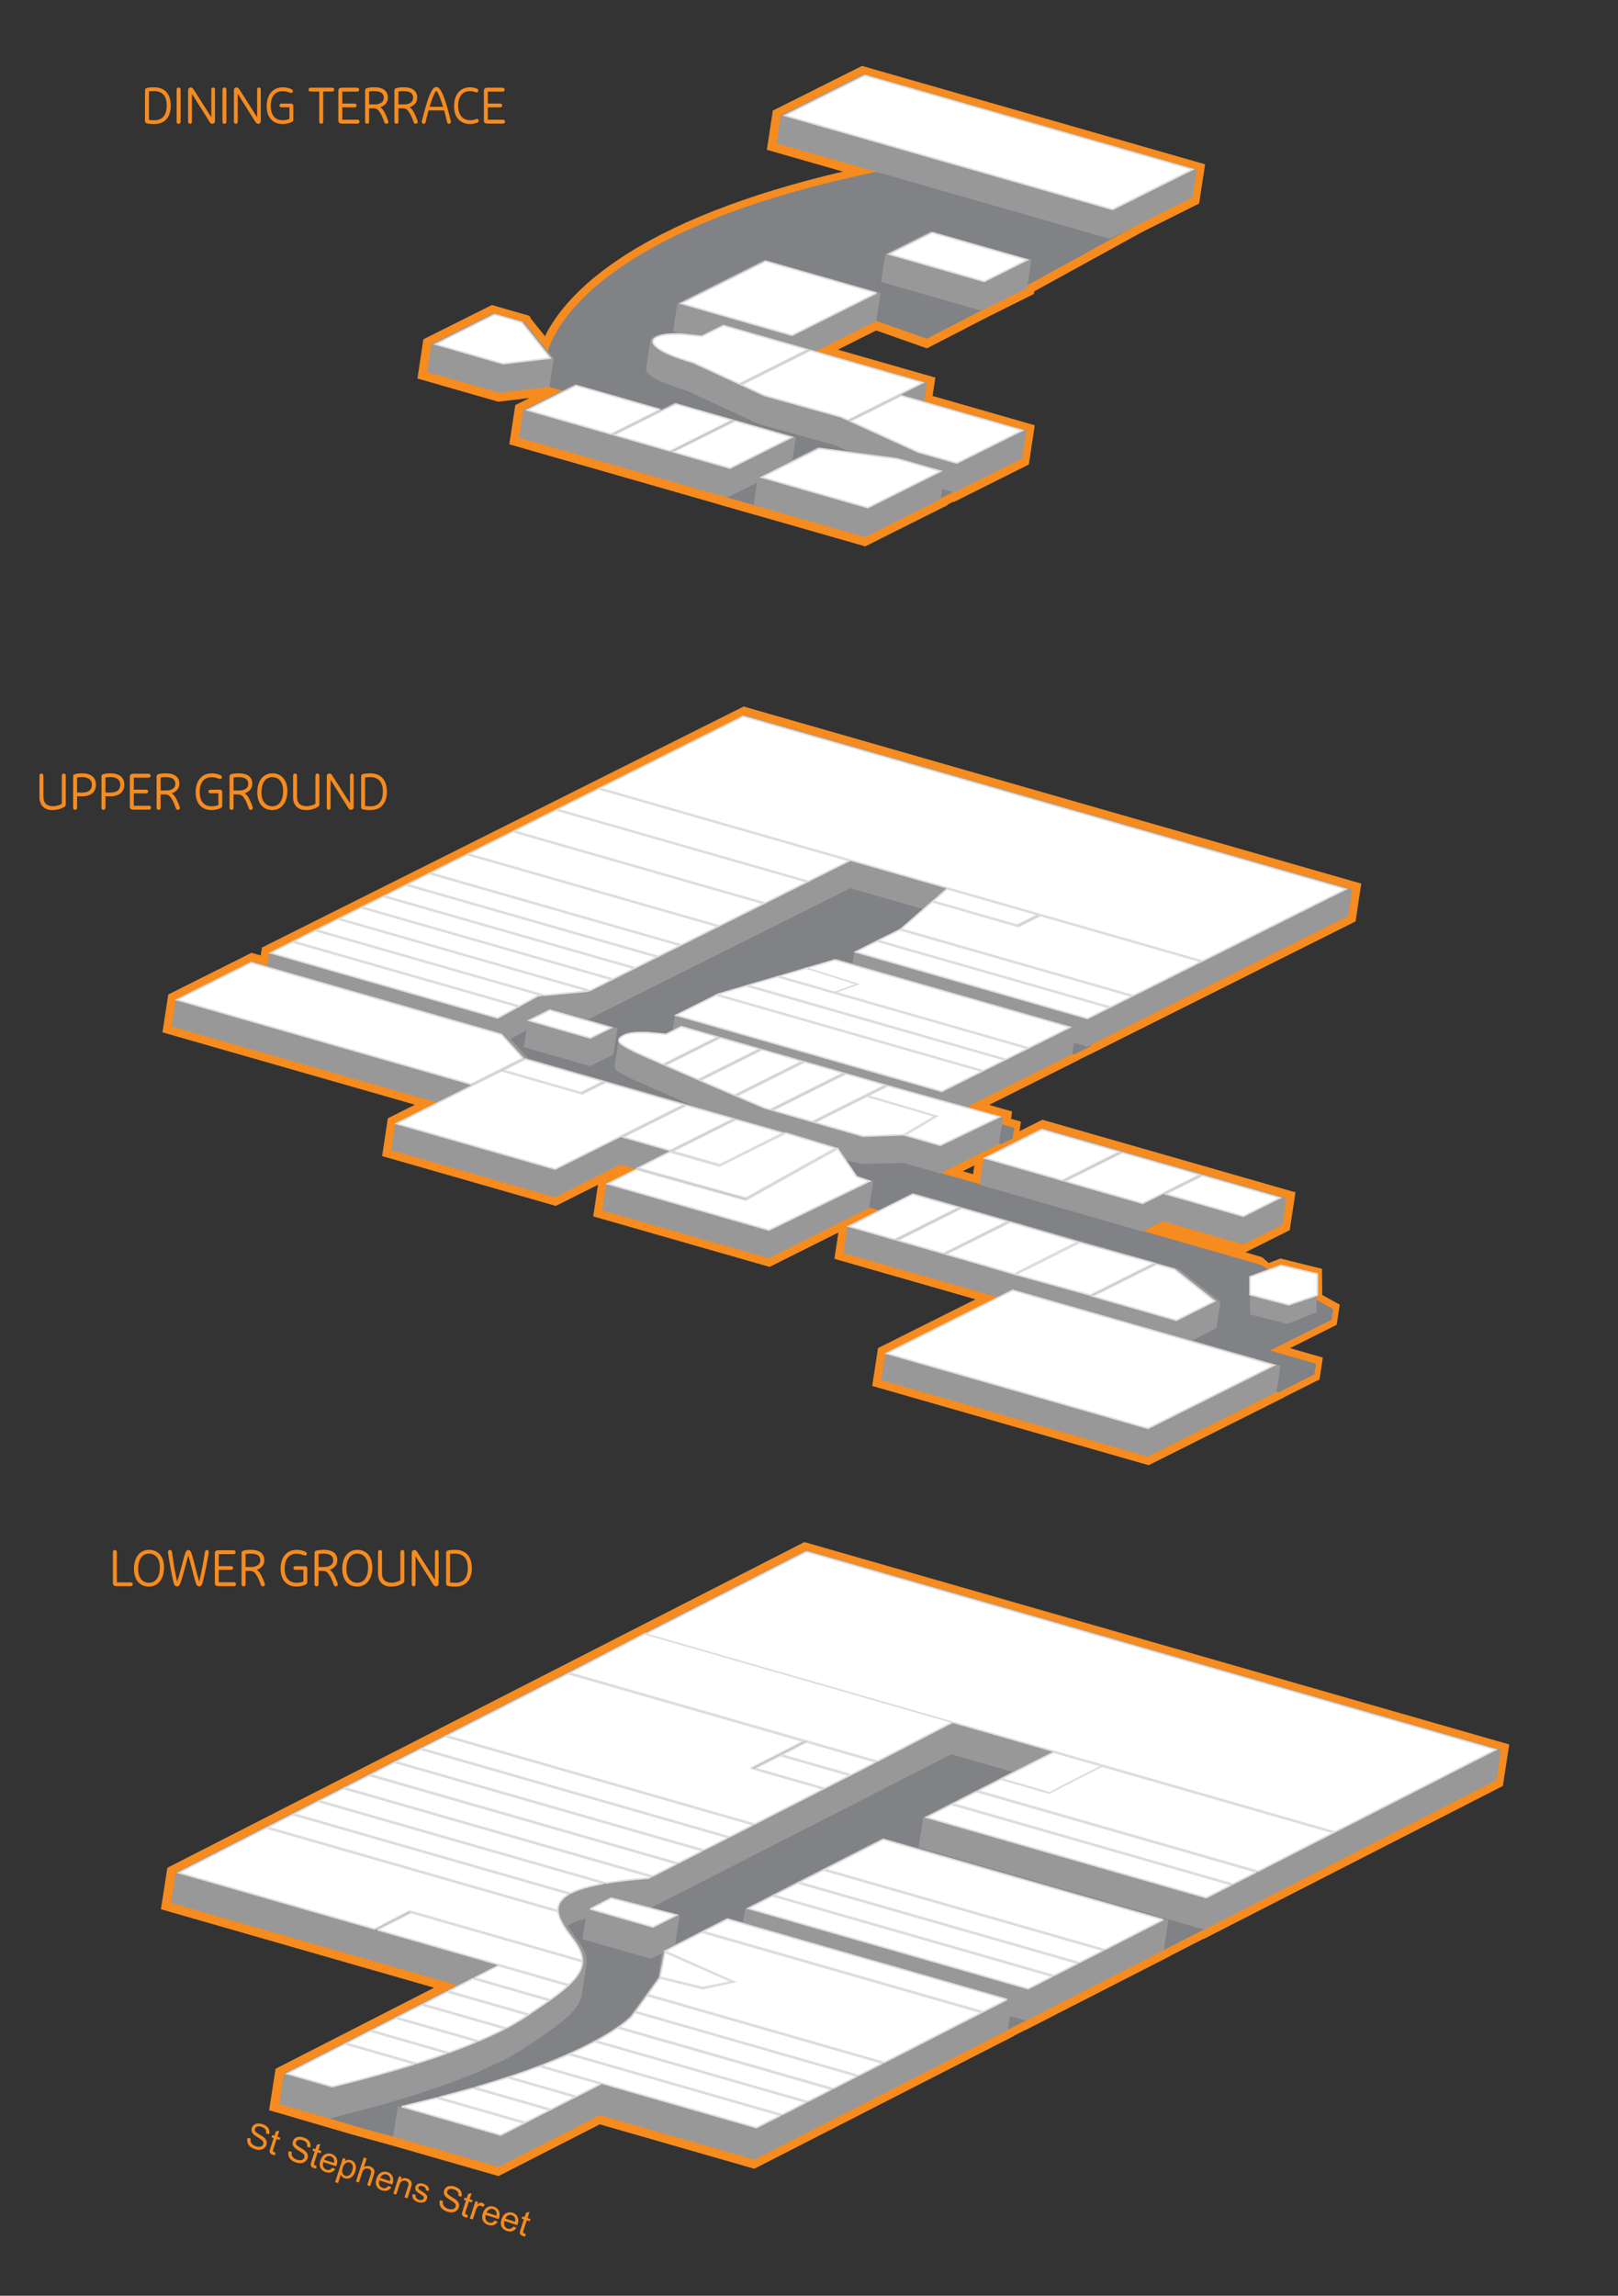 <svg width="504" height="715" id="svg-map" class="map">
	

	<rect width="100%" height="100%" fill="#333333" stroke="none"/>
	

	<g class="assets">
		
	</g>

	
		<g transform="translate(45,20) scale(1)">
		
		
			<path d="M224.522,179.78 L192.862,170.707 L192.862,170.709 L189.625,169.799 L178.798,166.692 L178.798,166.671 L113.644,147.991 L115.512,135.771 L119.936,133.556 L110.191,134.725 L85.033,127.496 L86.872,115.278 L108.225,104.601 L119.933,107.976 L120.353,108.816 L124.76,114.325 C126.11,111.553 127.915,108.747 130.158,105.942 C134.445,100.589 140.22,95.442 147.321,90.64 C163.992,79.338 187.581,70.073 217.533,63.05 L193.865,56.264 L195.733,44.044 L223.532,30.132 L330.391,60.779 L328.523,72.999 L310.928,81.796 L277.178,100.338 L277.063,101.161 L261.633,108.865 L243.726,118.109 L227.935,112.528 L215.997,118.51 L246.358,127.209 L245.492,132.92 L277.32,142.056 L275.481,154.275 L252.153,165.95 L251.924,165.867 L250.179,166.744 L250.158,166.937 L224.522,179.78 L224.522,179.78 Z M224.522,179.78" class="shadow"
		stroke="none"
		fill="none"
		stroke-width="0.5"
		/>
		
			<path d="M224.522,150.171 L192.862,141.096 L192.862,141.098 L189.625,140.189 L178.798,137.082 L178.798,137.061 L113.644,118.381 L115.512,106.162 L119.936,103.947 L110.191,105.116 L85.033,97.887 L86.872,85.669 L108.225,74.992 L119.933,78.366 L120.353,79.206 L124.76,84.715 C126.11,81.944 127.915,79.137 130.158,76.332 C134.445,70.979 140.22,65.832 147.321,61.03 C163.992,49.727 187.581,40.462 217.533,33.439 L193.865,26.654 L195.733,14.434 L223.532,0.523 L330.391,31.169 L328.523,43.389 L310.928,52.186 L277.178,70.728 L277.063,71.551 L261.633,79.255 L243.726,88.5 L227.935,82.919 L215.997,88.901 L246.358,97.6 L245.492,103.311 L277.32,112.447 L275.481,124.666 L252.153,136.341 L251.924,136.258 L250.179,137.134 L250.158,137.327 L224.522,150.171 L224.522,150.171 Z M224.522,150.171" class="outline"
		stroke="none"
		fill="#f68b1f"
		stroke-width="0.5"
		/>
		
			<path d="M24.921,7.248 C24.568,7.248 24.296,7.504 24.296,7.904 L24.296,17.924 C24.296,18.324 24.552,18.564 24.904,18.564 C25.256,18.564 25.528,18.324 25.528,17.924 L25.528,7.904 C25.529,7.503 25.273,7.248 24.921,7.248 L24.921,7.248 Z M45.675,12.273 L42.682,12.273 C42.282,12.273 42.057,12.577 42.057,12.849 C42.057,13.169 42.265,13.41 42.682,13.41 L45.163,13.41 L45.163,17.059 C44.603,17.283 43.914,17.443 42.986,17.443 C40.761,17.443 39.337,15.922 39.337,13.042 C39.337,9.889 40.794,8.4 43.034,8.4 C43.818,8.4 44.41,8.544 45.131,8.8 C45.339,8.88 45.531,8.96 45.692,8.96 C45.996,8.96 46.252,8.736 46.252,8.384 C46.252,8.128 46.108,7.952 45.868,7.824 C45.228,7.488 44.251,7.184 43.131,7.184 C40.282,7.184 38.073,9.137 38.073,13.106 C38.073,16.643 40.042,18.628 42.987,18.628 C44.331,18.628 45.164,18.324 45.836,18.02 C46.156,17.876 46.364,17.667 46.364,17.268 L46.364,12.962 C46.363,12.53 46.091,12.273 45.675,12.273 L45.675,12.273 Z M35.659,7.248 C35.306,7.248 35.098,7.504 35.098,7.904 L35.098,16.467 L35.066,16.467 L29.496,7.727 C29.288,7.391 29.016,7.247 28.663,7.247 C28.183,7.247 27.863,7.583 27.863,8.159 L27.863,17.923 C27.863,18.323 28.119,18.563 28.455,18.563 C28.807,18.563 29.047,18.323 29.047,17.923 L29.047,9.263 L29.079,9.263 L34.585,18.019 C34.793,18.339 35.049,18.563 35.418,18.563 C35.946,18.563 36.234,18.147 36.234,17.715 L36.234,7.903 C36.235,7.503 36.011,7.248 35.659,7.248 L35.659,7.248 Z M21.388,7.248 C21.035,7.248 20.827,7.504 20.827,7.904 L20.827,16.467 L20.795,16.467 L15.225,7.727 C15.017,7.391 14.745,7.247 14.392,7.247 C13.912,7.247 13.592,7.583 13.592,8.159 L13.592,17.923 C13.592,18.323 13.848,18.563 14.184,18.563 C14.536,18.563 14.776,18.323 14.776,17.923 L14.776,9.263 L14.808,9.263 L20.314,18.019 C20.522,18.339 20.778,18.563 21.147,18.563 C21.675,18.563 21.963,18.147 21.963,17.715 L21.963,7.903 C21.964,7.503 21.74,7.248 21.388,7.248 L21.388,7.248 Z M10.648,7.248 C10.296,7.248 10.024,7.504 10.024,7.904 L10.024,17.924 C10.024,18.324 10.28,18.564 10.632,18.564 C10.984,18.564 11.256,18.324 11.256,17.924 L11.256,7.904 C11.257,7.503 11.001,7.248 10.648,7.248 L10.648,7.248 Z M2.954,7.184 C2.346,7.184 1.385,7.232 0.745,7.392 C0.329,7.504 0.169,7.792 0.169,8.176 L0.169,17.652 C0.169,18.036 0.313,18.356 0.873,18.452 C1.385,18.548 2.026,18.628 3.114,18.628 C6.651,18.628 8.188,16.083 8.188,12.914 C8.188,9.601 6.635,7.184 2.954,7.184 L2.954,7.184 Z M3.146,17.443 C2.49,17.443 1.914,17.427 1.401,17.347 L1.401,8.463 C1.865,8.399 2.489,8.367 2.97,8.367 C5.835,8.367 6.94,10.24 6.94,12.801 C6.939,15.587 5.819,17.443 3.146,17.443 L3.146,17.443 Z M92.602,8.72 C91.978,7.471 91.482,7.103 90.921,7.103 C90.361,7.103 89.865,7.471 89.24,8.72 C88.344,10.529 87.656,12.802 86.487,17.428 C86.423,17.652 86.391,17.828 86.391,17.94 C86.391,18.324 86.647,18.564 86.999,18.564 C87.287,18.564 87.495,18.388 87.575,18.052 C87.879,16.676 88.183,15.443 88.488,14.386 L93.354,14.386 C93.642,15.443 93.946,16.675 94.267,18.052 C94.347,18.388 94.555,18.564 94.843,18.564 C95.195,18.564 95.451,18.324 95.451,17.94 C95.451,17.828 95.403,17.652 95.355,17.428 C94.218,12.802 93.498,10.529 92.602,8.72 L92.602,8.72 Z M88.808,13.266 C89.544,10.817 90.201,9.296 90.713,8.496 C90.761,8.432 90.809,8.368 90.921,8.368 C91.033,8.368 91.081,8.432 91.129,8.496 C91.641,9.296 92.281,10.817 93.018,13.266 L88.808,13.266 L88.808,13.266 Z M103.578,17.043 C103.482,17.043 103.354,17.059 103.21,17.107 C102.762,17.299 102.282,17.443 101.513,17.443 C99.144,17.443 97.704,15.795 97.704,12.929 C97.704,10.208 99.016,8.383 101.273,8.383 C101.721,8.383 102.329,8.431 102.857,8.639 C103.065,8.719 103.241,8.783 103.433,8.783 C103.753,8.783 103.994,8.543 103.994,8.191 C103.994,7.967 103.85,7.743 103.546,7.615 C102.905,7.327 102.105,7.183 101.401,7.183 C98.6,7.183 96.439,9.183 96.439,13.073 C96.439,16.739 98.536,18.627 101.433,18.627 C102.185,18.627 102.793,18.531 103.497,18.259 C103.865,18.115 104.105,17.923 104.105,17.603 C104.106,17.299 103.898,17.043 103.578,17.043 L103.578,17.043 Z M111.722,17.284 L106.952,17.284 L106.952,13.426 L110.826,13.426 C111.21,13.426 111.418,13.106 111.418,12.834 C111.418,12.546 111.21,12.258 110.826,12.258 L106.952,12.258 L106.952,8.529 L111.562,8.529 C111.978,8.529 112.202,8.257 112.202,7.953 C112.202,7.617 111.978,7.313 111.562,7.313 L106.776,7.313 C106.088,7.313 105.719,7.681 105.719,8.273 L105.719,17.541 C105.719,18.133 106.087,18.501 106.776,18.501 L111.722,18.501 C112.106,18.501 112.33,18.165 112.33,17.893 C112.33,17.556 112.106,17.284 111.722,17.284 L111.722,17.284 Z M66.394,17.284 L61.624,17.284 L61.624,13.426 L65.498,13.426 C65.882,13.426 66.09,13.106 66.09,12.834 C66.09,12.546 65.882,12.258 65.498,12.258 L61.624,12.258 L61.624,8.529 L66.234,8.529 C66.651,8.529 66.874,8.257 66.874,7.953 C66.874,7.617 66.65,7.313 66.234,7.313 L61.448,7.313 C60.76,7.313 60.391,7.681 60.391,8.273 L60.391,17.541 C60.391,18.133 60.759,18.501 61.448,18.501 L66.394,18.501 C66.778,18.501 67.002,18.165 67.002,17.893 C67.002,17.556 66.778,17.284 66.394,17.284 L66.394,17.284 Z M83.578,14.386 C83.29,13.97 82.97,13.65 82.601,13.41 C84.026,12.913 84.954,11.921 84.954,10.401 C84.954,8.464 83.642,7.184 80.745,7.184 C79.641,7.184 78.888,7.296 78.376,7.456 C77.976,7.584 77.864,7.824 77.864,8.224 L77.864,17.924 C77.864,18.324 78.136,18.564 78.489,18.564 C78.841,18.564 79.113,18.324 79.113,17.924 L79.113,13.746 L80.362,13.746 C81.53,13.746 81.995,14.226 82.571,15.155 C82.971,15.795 83.387,16.723 83.883,18.116 C83.979,18.372 84.155,18.564 84.491,18.564 C84.827,18.564 85.116,18.324 85.116,17.94 C85.116,17.828 85.084,17.668 85.02,17.508 C84.586,16.355 84.074,15.155 83.578,14.386 L83.578,14.386 Z M80.553,12.53 L79.113,12.53 L79.113,8.496 C79.561,8.432 79.993,8.368 80.682,8.368 C82.971,8.368 83.691,9.264 83.691,10.449 C83.69,12.098 82.138,12.578 80.553,12.53 L80.553,12.53 Z M58.539,7.312 L51.688,7.312 C51.336,7.312 51.096,7.616 51.096,7.92 C51.096,8.224 51.288,8.512 51.688,8.512 L54.441,8.512 L54.441,17.924 C54.441,18.324 54.713,18.564 55.065,18.564 C55.401,18.564 55.673,18.324 55.673,17.924 L55.673,8.512 L58.538,8.512 C58.906,8.512 59.114,8.208 59.114,7.92 C59.115,7.6 58.891,7.312 58.539,7.312 L58.539,7.312 Z M74.442,14.386 C74.154,13.97 73.834,13.65 73.465,13.41 C74.89,12.913 75.818,11.921 75.818,10.401 C75.818,8.464 74.506,7.184 71.609,7.184 C70.505,7.184 69.752,7.296 69.24,7.456 C68.84,7.584 68.728,7.824 68.728,8.224 L68.728,17.924 C68.728,18.324 69,18.564 69.352,18.564 C69.705,18.564 69.977,18.324 69.977,17.924 L69.977,13.746 L71.226,13.746 C72.394,13.746 72.859,14.226 73.435,15.155 C73.835,15.795 74.251,16.723 74.747,18.116 C74.843,18.372 75.019,18.564 75.355,18.564 C75.691,18.564 75.98,18.324 75.98,17.94 C75.98,17.828 75.948,17.668 75.884,17.508 C75.45,16.355 74.938,15.155 74.442,14.386 L74.442,14.386 Z M71.417,12.53 L69.977,12.53 L69.977,8.496 C70.425,8.432 70.857,8.368 71.546,8.368 C73.835,8.368 74.555,9.264 74.555,10.449 C74.554,12.098 73.001,12.578 71.417,12.53 L71.417,12.53 Z M71.417,12.53" class="Shape"
		stroke="none"
		fill="#f68b1f"
		stroke-width="0.5"
		/>
		
			<path d="M243.665,85.489 L207.837,72.821 L179.369,89.634 L172.558,93.039 L171.86,92.934 L171.798,92.913 L169.704,92.639 L169.556,92.639 L167.736,92.47 L167.398,92.449 L165.6,92.343 L163.464,92.364 L162.005,92.468 L160.186,92.743 L160.165,92.743 L159.34,92.975 L158.917,93.144 C160.834,94.708 164.677,96.323 170.443,97.987 L192.523,108.202 L216.486,114.907 L240.43,125.822 L253.056,129.439 L252.527,132.929 L247.895,135.255 L234.042,131.279 L209.063,127.98 L190.853,137.074 L190.452,137.497 L181.463,134.916 L181.991,131.426 L182.434,131.553 L197.556,123.558 L164.5,114.083 L160.48,116.071 L161.009,112.581 L165.028,110.593 L163.23,111.164 L113.824,96.994 L123.491,96.719 L121.037,93.632 L121.565,90.142 L125.373,90.205 C126.457,86.412 128.538,82.513 131.611,78.509 C135.63,73.279 141.073,68.28 147.94,63.514 C166.2,50.838 192.877,40.834 227.972,33.502 L308.807,50.273 L260.628,76.732 L243.665,85.489" class="walkway"
		stroke="none"
		fill="#808285"
		stroke-width="0.5"
		/>
		
			<path d="M326.425,41.497 L300.685,54.377 L196.924,24.619 L198.257,15.905 L223.996,3.025 L327.758,32.783 L326.425,41.497 M230.764,59.115 L244.998,51.987 L276.257,60.955 L274.946,69.669 L260.712,76.775 L229.432,67.807 L230.764,59.115 M229.283,71.255 L227.951,79.969 L209.254,89.339 L243.729,99.216 L242.862,104.926 L274.693,114.063 L273.381,122.777 L252.21,133.373 L248.487,132.294 L248.001,135.466 L224.481,147.247 L189.731,137.285 L190.789,130.327 L181.567,134.938 L116.702,116.347 L118.035,107.634 L134.066,99.618 L161.097,107.359 L165.094,105.371 L202.91,116.2 L201.852,123.158 L209.593,119.288 L219.322,120.578 L215.092,118.654 L191.277,112.013 L169.049,101.734 L165.898,100.761 L165.813,100.719 L160.631,98.731 L158.833,97.779 L157.859,97.145 L157.055,96.468 L156.866,96.278 L156.549,95.876 L156.359,95.496 L156.297,95.263 L156.255,95.136 L156.255,94.777 L157.588,86.084 L157.588,86.147 C157.63,85.597 158.039,85.125 158.815,84.73 C160.409,83.94 163.017,83.609 166.641,83.736 L164.653,83.165 L165.986,74.472 L193.099,60.894 L229.283,71.255 M118.373,80.286 L118.415,80.37 L127.51,91.748 L126.177,100.462 L110.611,102.323 L88.086,95.853 L89.398,87.139 L108.687,77.495 L118.373,80.286" class="wall"
		stroke="none"
		fill="#989898"
		stroke-width="0.5"
		/>
		
			<path d="M173.277,84.707 L167.841,84.115 C163.964,83.89 161.214,84.177 159.592,84.982 C157.972,85.8 158,86.878 159.678,88.218 C161.568,89.74 165.297,91.299 170.866,92.892 L185.29,99.554 L206.566,88.894 L180.34,81.386 L173.593,84.749 L173.277,84.707" id="3001" class="unit"
		stroke="#dddddd"
		fill="white"
		stroke-width="0.5"
		/>
		
			<path d="M228.014,71.255 L193.477,61.357 L167.166,74.512 L201.704,84.431 L228.014,71.255" id="3002" class="unit"
		stroke="#dddddd"
		fill="white"
		stroke-width="0.5"
		/>
		
			<path d="M245.356,52.453 L231.948,59.157 L261.58,67.66 L274.987,60.934 L245.356,52.453" id="3003" class="unit"
		stroke="#dddddd"
		fill="white"
		stroke-width="0.5"
		/>
		
			<path d="M301.553,45.241 L326.51,32.761 L224.396,3.491 L199.439,15.969 L301.553,45.241" id="3004" class="unit"
		stroke="#dddddd"
		fill="white"
		stroke-width="0.5"
		/>
		
			<path d="M253.056,124.236 L273.444,114.041 L235.713,103.233 L219.872,111.165 L240.979,120.788 L253.056,124.236" id="3005" class="unit"
		stroke="#dddddd"
		fill="white"
		stroke-width="0.5"
		/>
		
			<path d="M219.174,110.848 L242.46,99.194 L207.372,89.127 L185.946,99.85 L193.096,103.17 L216.89,109.812 L219.174,110.848" id="3006" class="unit"
		stroke="#dddddd"
		fill="white"
		stroke-width="0.5"
		/>
		
			<path d="M210.122,119.667 L192.229,128.635 L225.328,138.11 L248.043,126.753 L234.696,122.924 L210.122,119.667" id="3007" class="unit"
		stroke="#dddddd"
		fill="white"
		stroke-width="0.5"
		/>
		
			<path d="M183.917,111.102 L164.67,120.725 L182.394,125.822 L201.64,116.177 L183.917,111.102" id="3008" class="unit"
		stroke="#dddddd"
		fill="white"
		stroke-width="0.5"
		/>
		
			<path d="M109.066,77.939 L90.603,87.202 L111.752,93.294 L126.43,91.538 L117.568,80.413 L109.066,77.939" id="3009" class="unit"
		stroke="#dddddd"
		fill="white"
		stroke-width="0.5"
		/>
		
			<path d="M160.63,107.569 L134.446,100.062 L119.219,107.696 L145.381,115.205 L160.63,107.569" id="3010" class="unit"
		stroke="#dddddd"
		fill="white"
		stroke-width="0.5"
		/>
		
			<path d="M163.761,120.471 L183.007,110.847 L165.474,105.813 C159.074,109.028 152.664,112.236 146.249,115.436 L163.761,120.471" id="3011" class="unit"
		stroke="#dddddd"
		fill="white"
		stroke-width="0.5"
		/>
		
		</g>
	
		
 		
			<g class="disabled_toilet"
				transform="translate(229.3,143.3) scale(0.7)"
				style="display: none"
				>
			
			</g>
		
			<g class="baby_changing"
				transform="translate(238.3,137.3) scale(0.7)"
				style="display: none"
				>
			
			</g>
		
			<g class="toilets"
				transform="translate(246.3,132.3) scale(0.7)"
				style="display: none"
				>
			
			</g>
		
			<g class="cash_machine"
				transform="translate(172.3,108.3) scale(0.7)"
				style="display: none"
				>
			
			</g>
		
			<g class="escalator"
				transform="translate(192.3,84.3) scale(0.7)"
				style="display: none"
				>
			
			</g>
		
			<g class="elevator"
				transform="translate(228.3,97.3) scale(0.7)"
				style="display: none"
				>
			
			</g>
		
			<g class="dining_terrace"
				transform="translate(262.3,53.3) scale(0.7)"
				style="display: none"
				>
			
			</g>
		
			<g class="elevator"
				transform="translate(297.3,84.3) scale(0.7)"
				style="display: none"
				>
			
			</g>
		
	
		<g transform="translate(12,220) scale(1)">
		
		
			<path d="M324.084,140.042 L326.811,138.679 L326.874,138.7 L410.252,96.969 L412.027,85.193 L219.64,30.035 L218.756,30.478 C169.747,55.009 119.958,79.922 70.771,104.523 L69.596,105.111 L69.221,107.572 L66.347,106.744 L65.459,107.189 C57.545,111.16 49.513,115.179 41.585,119.136 L40.409,119.723 L38.603,131.522 L117.251,154.053 L108.805,158.284 L107.029,170.058 L161.115,185.579 L174.267,178.99 L172.785,188.839 L227.716,204.57 L249.144,193.859 L247.911,202.056 L291.847,214.664 L261.493,229.849 L259.684,241.648 L345.795,266.331 L388.141,245.135 L388.141,245.073 L399.017,239.625 L400.062,232.799 L389.836,229.873 L404.366,222.601 L405.329,216.34 L381.24,201.528 L375.969,200.018 L389.73,193.137 L391.536,181.341 L312.678,158.731 L305.578,162.293 L306.014,159.321 L302.933,158.434 L303.272,156.168 L296.082,154.112 L324.062,140.104 L324.084,140.042 L324.084,140.042 Z M291.104,175.695 L287.883,174.766 L291.522,172.946 L291.104,175.695 L291.104,175.695 Z M291.104,175.695" class="shadow"
		stroke="none"
		fill="none"
		stroke-width="0.5"
		/>
		
			<path d="M324.084,110.042 L326.811,108.679 L326.874,108.7 L410.252,66.969 L412.027,55.193 L219.641,0.035 L218.757,0.478 C169.748,25.01 119.959,49.922 70.772,74.523 L69.597,75.111 L69.222,77.572 L66.348,76.744 L65.46,77.189 C57.546,81.16 49.514,85.178 41.586,89.136 L40.41,89.723 L38.604,101.522 L117.252,124.054 L108.806,128.284 L107.03,140.058 L161.116,155.581 L174.268,148.991 L172.786,158.841 L227.717,174.572 L249.145,163.86 L247.912,172.058 L291.848,184.667 L261.494,199.852 L259.685,211.65 L345.796,236.335 L388.142,215.138 L388.142,215.076 L399.02,209.626 L400.064,202.8 L389.839,199.875 L404.367,192.603 L405.33,186.342 L399.869,183.312 L399.786,175.166 L386.827,171.937 L383.214,173.356 L381.138,171.546 L375.972,170.021 L389.733,163.14 L391.539,151.343 L312.681,128.734 L305.581,132.296 L306.018,129.325 L302.936,128.438 L303.275,126.172 L296.085,124.116 L324.065,110.108 L324.084,110.042 L324.084,110.042 Z M291.104,145.695 L287.883,144.766 L291.522,142.946 L291.104,145.695 L291.104,145.695 Z M291.104,145.695" class="outline"
		stroke="none"
		fill="#f68b1f"
		stroke-width="0.5"
		/>
		
			<path d="M22.399,20.85 C21.391,20.85 20.638,20.962 20.126,21.122 C19.726,21.25 19.614,21.49 19.614,21.89 L19.614,31.59 C19.614,31.99 19.87,32.23 20.222,32.23 C20.574,32.23 20.846,31.99 20.846,31.59 L20.846,27.972 C21.374,28.004 21.679,28.02 22.319,28.02 C25.2,28.02 26.721,26.627 26.721,24.354 C26.721,22.338 25.393,20.85 22.399,20.85 L22.399,20.85 Z M22.255,26.853 C21.663,26.853 21.375,26.853 20.846,26.821 L20.846,22.147 C21.294,22.083 21.839,22.019 22.367,22.019 C24.64,22.019 25.456,23.107 25.456,24.388 C25.457,25.7 24.752,26.853 22.255,26.853 L22.255,26.853 Z M103.279,20.85 C102.671,20.85 101.71,20.898 101.07,21.058 C100.654,21.17 100.494,21.458 100.494,21.842 L100.494,31.318 C100.494,31.702 100.638,32.022 101.198,32.118 C101.71,32.214 102.351,32.294 103.439,32.294 C106.976,32.294 108.513,29.749 108.513,26.58 C108.513,23.267 106.96,20.85 103.279,20.85 L103.279,20.85 Z M103.471,31.11 C102.815,31.11 102.239,31.094 101.726,31.014 L101.726,22.13 C102.19,22.066 102.814,22.034 103.295,22.034 C106.16,22.034 107.265,23.907 107.265,26.468 C107.265,29.253 106.144,31.11 103.471,31.11 L103.471,31.11 Z M7.874,20.914 C7.506,20.914 7.25,21.17 7.25,21.57 L7.25,30.325 C6.417,30.869 5.233,31.094 4.513,31.094 C2.656,31.094 1.52,30.181 1.52,28.116 L1.52,21.57 C1.52,21.17 1.264,20.914 0.912,20.914 C0.56,20.914 0.288,21.17 0.288,21.57 L0.288,28.357 C0.288,30.694 1.745,32.295 4.273,32.295 C6.082,32.295 7.122,31.815 8.051,31.287 C8.403,31.079 8.483,30.807 8.483,30.423 L8.483,21.571 C8.482,21.17 8.226,20.914 7.874,20.914 L7.874,20.914 Z M72.848,20.85 C69.967,20.85 68.142,23.187 68.142,26.788 C68.142,30.182 69.934,32.294 72.8,32.294 C75.681,32.294 77.506,29.941 77.506,26.34 C77.505,22.947 75.697,20.85 72.848,20.85 L72.848,20.85 Z M72.832,31.11 C70.687,31.11 69.438,29.365 69.438,26.853 C69.438,23.892 70.67,22.035 72.815,22.035 C75.008,22.035 76.209,23.78 76.209,26.277 C76.209,29.237 74.976,31.11 72.832,31.11 L72.832,31.11 Z M13.568,20.85 C12.56,20.85 11.807,20.962 11.295,21.122 C10.895,21.25 10.783,21.49 10.783,21.89 L10.783,31.59 C10.783,31.99 11.039,32.23 11.391,32.23 C11.743,32.23 12.015,31.99 12.015,31.59 L12.015,27.972 C12.543,28.004 12.848,28.02 13.488,28.02 C16.369,28.02 17.89,26.627 17.89,24.354 C17.89,22.338 16.561,20.85 13.568,20.85 L13.568,20.85 Z M13.424,26.853 C12.832,26.853 12.544,26.853 12.015,26.821 L12.015,22.147 C12.463,22.083 13.008,22.019 13.536,22.019 C15.809,22.019 16.625,23.107 16.625,24.388 C16.625,25.7 15.921,26.853 13.424,26.853 L13.424,26.853 Z M34.448,30.95 L29.677,30.95 L29.677,27.092 L33.551,27.092 C33.935,27.092 34.143,26.772 34.143,26.5 C34.143,26.212 33.935,25.924 33.551,25.924 L29.677,25.924 L29.677,22.195 L34.287,22.195 C34.703,22.195 34.927,21.923 34.927,21.619 C34.927,21.283 34.703,20.979 34.287,20.979 L29.501,20.979 C28.813,20.979 28.444,21.347 28.444,21.939 L28.444,31.207 C28.444,31.799 28.812,32.167 29.501,32.167 L34.447,32.167 C34.831,32.167 35.055,31.831 35.055,31.559 C35.057,31.222 34.833,30.95 34.448,30.95 L34.448,30.95 Z M65.216,28.053 C64.928,27.637 64.608,27.317 64.239,27.077 C65.664,26.58 66.592,25.588 66.592,24.068 C66.592,22.131 65.28,20.851 62.383,20.851 C61.279,20.851 60.526,20.963 60.014,21.123 C59.614,21.251 59.502,21.491 59.502,21.891 L59.502,31.591 C59.502,31.991 59.774,32.231 60.127,32.231 C60.479,32.231 60.751,31.991 60.751,31.591 L60.751,27.413 L62,27.413 C63.168,27.413 63.633,27.893 64.209,28.822 C64.609,29.462 65.025,30.39 65.521,31.783 C65.617,32.039 65.793,32.231 66.129,32.231 C66.465,32.231 66.754,31.991 66.754,31.607 C66.754,31.495 66.722,31.335 66.658,31.175 C66.224,30.021 65.712,28.821 65.216,28.053 L65.216,28.053 Z M62.19,26.196 L60.75,26.196 L60.75,22.162 C61.198,22.098 61.63,22.034 62.319,22.034 C64.608,22.034 65.328,22.93 65.328,24.115 C65.328,25.764 63.775,26.244 62.19,26.196 L62.19,26.196 Z M86.88,20.914 C86.512,20.914 86.256,21.17 86.256,21.57 L86.256,30.325 C85.423,30.869 84.239,31.094 83.519,31.094 C81.662,31.094 80.526,30.181 80.526,28.116 L80.526,21.57 C80.526,21.17 80.27,20.914 79.918,20.914 C79.566,20.914 79.294,21.17 79.294,21.57 L79.294,28.357 C79.294,30.694 80.751,32.295 83.279,32.295 C85.088,32.295 86.128,31.815 87.057,31.287 C87.409,31.079 87.489,30.807 87.489,30.423 L87.489,21.571 C87.489,21.17 87.232,20.914 86.88,20.914 L86.88,20.914 Z M97.585,20.914 C97.232,20.914 97.024,21.17 97.024,21.57 L97.024,30.133 L96.992,30.133 L91.422,21.393 C91.214,21.057 90.942,20.913 90.589,20.913 C90.109,20.913 89.789,21.249 89.789,21.825 L89.789,31.589 C89.789,31.989 90.045,32.229 90.381,32.229 C90.733,32.229 90.973,31.989 90.973,31.589 L90.973,22.929 L91.005,22.929 L96.511,31.685 C96.719,32.005 96.975,32.229 97.344,32.229 C97.872,32.229 98.16,31.813 98.16,31.381 L98.16,21.569 C98.161,21.17 97.937,20.914 97.585,20.914 L97.585,20.914 Z M42.496,28.053 C42.208,27.637 41.888,27.317 41.519,27.077 C42.944,26.58 43.872,25.588 43.872,24.068 C43.872,22.131 42.56,20.851 39.663,20.851 C38.559,20.851 37.806,20.963 37.294,21.123 C36.894,21.251 36.782,21.491 36.782,21.891 L36.782,31.591 C36.782,31.991 37.054,32.231 37.407,32.231 C37.759,32.231 38.031,31.991 38.031,31.591 L38.031,27.413 L39.28,27.413 C40.448,27.413 40.913,27.893 41.489,28.822 C41.889,29.462 42.305,30.39 42.801,31.783 C42.897,32.039 43.073,32.231 43.409,32.231 C43.745,32.231 44.034,31.991 44.034,31.607 C44.034,31.495 44.002,31.335 43.938,31.175 C43.504,30.021 42.992,28.821 42.496,28.053 L42.496,28.053 Z M39.471,26.196 L38.031,26.196 L38.031,22.162 C38.479,22.098 38.911,22.034 39.6,22.034 C41.889,22.034 42.609,22.93 42.609,24.115 C42.608,25.764 41.056,26.244 39.471,26.196 L39.471,26.196 Z M56.545,25.94 L53.552,25.94 C53.152,25.94 52.927,26.244 52.927,26.516 C52.927,26.836 53.135,27.077 53.552,27.077 L56.033,27.077 L56.033,30.726 C55.473,30.95 54.784,31.11 53.856,31.11 C51.631,31.11 50.207,29.589 50.207,26.709 C50.207,23.556 51.664,22.067 53.904,22.067 C54.688,22.067 55.28,22.211 56.001,22.467 C56.209,22.547 56.401,22.627 56.562,22.627 C56.866,22.627 57.122,22.403 57.122,22.051 C57.122,21.795 56.978,21.619 56.738,21.491 C56.098,21.155 55.121,20.851 54.001,20.851 C51.152,20.851 48.943,22.804 48.943,26.773 C48.943,30.31 50.912,32.295 53.857,32.295 C55.201,32.295 56.034,31.991 56.706,31.687 C57.026,31.543 57.234,31.334 57.234,30.935 L57.234,26.629 C57.233,26.196 56.961,25.94 56.545,25.94 L56.545,25.94 Z M56.545,25.94" class="Shape"
		stroke="none"
		fill="#f68b1f"
		stroke-width="0.5"
		/>
		
			<path d="M403.284,187.724 L398.087,184.824 L398.087,176.791 L386.788,174.088 L383.143,175.475 L380.927,173.978 L268.24,141.661 L258.193,139.123 L227.082,130.198 L195.991,116.851 C190.211,114.313 186.868,112.811 185.967,112.346 L182.984,110.676 L183.619,110.424 L183.724,110.382 L185.65,110.001 L187.49,109.853 L189.774,109.853 L191.825,109.959 L191.951,109.959 L194.997,110.275 L195.081,110.275 L195.969,110.403 L200.855,107.949 L299.859,136.354 L303.411,134.576 L303.898,131.257 L203.245,102.408 L212.212,97.903 L248.78,87.179 L322.658,108.372 L327.756,105.834 L328.241,102.514 L259.1,82.696 L268.914,77.789 L283.548,65.013 L284.056,61.692 L254.424,53.19 L172.997,93.967 L157.261,95.384 L144.551,102.384 L73,81.868 L67.312,84.702 L66.804,88.023 L145.334,110.546 L152.208,118.076 L250.111,146.142 L254.34,154.836 L355,183.704 L365.298,191.846 L349.67,199.673 L349.162,202.993 L386.278,213.631 L397.424,208.049 L397.932,204.729 L383.593,200.626 L402.778,191.024 L403.284,187.724 L403.284,187.724 Z M403.284,187.724" class="walkway"
		stroke="none"
		fill="#808285"
		stroke-width="0.5"
		/>
		
			<path d="M366.886,193.71 L368.157,185.418 L355.32,175.29 L272.708,151.582 L252,161.945 L250.751,170.236 L298.804,184.025 L263.801,201.536 L262.532,209.83 L345.547,233.624 L385.606,213.571 L386.874,205.3 L359.465,197.433 L366.886,193.71 L366.886,193.71 Z M375.24,167.548 L387.421,161.456 L388.692,153.165 L312.932,131.444 L294.426,140.729 L293.155,148.999 L343.893,163.55 L350.24,160.378 L375.24,167.548 L375.24,167.548 Z M377.373,177.67 L377.373,189.355 L388.952,192.33 L398.087,188.718 L398.087,176.79 L386.788,174.087 L377.373,177.67 L377.373,177.67 Z M219.893,2.746 C170.57,27.436 121.244,52.117 71.905,76.793 L71.293,80.811 L66.598,79.457 C58.646,83.448 50.686,87.431 42.72,91.407 L41.451,99.698 L124.21,123.405 L111.119,129.962 L109.871,138.232 L160.864,152.867 L181.253,142.652 L186.181,144.069 L176.875,148.721 L175.627,157.012 L227.465,171.861 L258.725,156.231 L259.996,147.94 L254.749,146.438 L251.382,141.299 L256.441,142.505 L269.449,142.188 L280.829,145.466 L299.165,136.288 L300.435,127.997 L289.121,124.761 L321.987,108.305 L322.539,104.753 L326.685,105.959 L407.943,65.288 L409.19,57.018 L219.893,2.746 L219.893,2.746 Z M268.518,69.306 L254.136,76.498 L253.586,80.051 L248.637,78.634 L211.816,89.42 L198.237,96.232 L197.518,100.948 L195.677,101.858 L189.755,101.372 C186.371,101.274 183.967,101.548 182.543,102.197 C181.358,102.747 180.745,103.311 180.703,103.889 L180.703,103.827 L179.434,112.118 L179.476,112.499 L179.666,112.879 L179.772,113.026 L179.983,113.259 L180.426,113.639 L181.21,114.167 L184.233,115.796 L184.254,115.817 L203.481,124.256 L152.572,109.662 L147.031,103.592 L151.938,100.884 L151.155,106.13 L171.84,112.051 C174.265,110.853 176.684,109.647 179.095,108.434 L180.341,100.164 L170.76,97.393 L171.479,97.33 L171.669,97.246 L171.691,97.267 L252.864,56.637 L275.579,63.151 L268.518,69.306 L268.518,69.306 Z M268.518,69.306" class="wall"
		stroke="none"
		fill="#989898"
		stroke-width="0.5"
		/>
		
			<path d="M283.025,56.806 L278.648,60.634 L304.854,68.143 L311.305,64.906 L283.025,56.806 Z M283.025,56.806" id="2001" class="unit"
		stroke="#dddddd"
		fill="white"
		stroke-width="0.5"
		/>
		
			<path d="M261.2,73.112 L254.495,76.476 L326.743,97.203 L333.449,93.839 L261.2,73.112 Z M261.2,73.112" id="2002" class="unit"
		stroke="#dddddd"
		fill="white"
		stroke-width="0.5"
		/>
		
			<path d="M211.096,89.926 L198.595,96.188 L281.354,119.917 L293.855,113.657 L211.096,89.926 Z M211.096,89.926" id="2003" class="unit"
		stroke="#dddddd"
		fill="white"
		stroke-width="0.5"
		/>
		
			<path d="M230.151,84.216 L221.014,86.881 L301.321,109.914 L308.067,106.55 L230.151,84.216 Z M230.151,84.216" id="2004" class="unit"
		stroke="#dddddd"
		fill="white"
		stroke-width="0.5"
		/>
		
			<path d="M220.484,87.05 L211.75,89.609 L211.476,89.735 L294.236,113.465 C296.479,112.353 298.715,111.232 300.942,110.104 L220.484,87.05 L220.484,87.05 Z M220.484,87.05" id="2005" class="unit"
		stroke="#dddddd"
		fill="white"
		stroke-width="0.5"
		/>
		
			<path d="M312.53,131.783 L294.764,140.688 L318.94,147.625 L336.704,138.719 L312.53,131.783 Z M312.53,131.783" id="2006" class="unit"
		stroke="#dddddd"
		fill="white"
		stroke-width="0.5"
		/>
		
			<path d="M268.308,69.56 L261.581,72.922 L333.83,93.649 L340.554,90.287 L268.308,69.56 Z M268.308,69.56" id="2007" class="unit"
		stroke="#dddddd"
		fill="white"
		stroke-width="0.5"
		/>
		
			<path d="M312.086,65.139 L305.233,68.565 L278.373,60.845 L268.645,69.348 L340.936,90.096 L362.126,79.478 L312.086,65.139 Z M312.086,65.139" id="2008" class="unit"
		stroke="#dddddd"
		fill="white"
		stroke-width="0.5"
		/>
		
			<path d="M337.551,138.973 L319.765,147.857 L343.938,154.794 L361.726,145.889 L337.551,138.973 Z M337.551,138.973" id="2009" class="unit"
		stroke="#dddddd"
		fill="white"
		stroke-width="0.5"
		/>
		
			<path d="M362.551,146.123 L351.108,151.854 L375.282,158.79 L386.727,153.06 L362.551,146.123 Z M362.551,146.123" id="2010" class="unit"
		stroke="#dddddd"
		fill="white"
		stroke-width="0.5"
		/>
		
			<path d="M303.458,181.845 L264.14,201.514 L345.588,224.863 L384.884,205.193 L303.458,181.845 Z M303.458,181.845" id="2011" class="unit"
		stroke="#dddddd"
		fill="white"
		stroke-width="0.5"
		/>
		
			<path d="M287.51,156.296 L267.587,166.278 L281.905,170.382 L301.827,160.421 L287.51,156.296 Z M287.51,156.296" id="2012" class="unit"
		stroke="#dddddd"
		fill="white"
		stroke-width="0.5"
		/>
		
			<path d="M272.282,151.938 L252.358,161.921 L266.74,166.046 L286.686,156.062 L272.282,151.938 Z M272.282,151.938" id="2013" class="unit"
		stroke="#dddddd"
		fill="white"
		stroke-width="0.5"
		/>
		
			<path d="M219.513,3.106 L174.78,25.483 L362.508,79.309 L407.239,56.912 L219.513,3.106 Z M219.513,3.106" id="2014" class="unit"
		stroke="#dddddd"
		fill="white"
		stroke-width="0.5"
		/>
		
			<path d="M174.399,25.674 L161.604,32.081 L239.732,54.479 L252.549,48.07 L174.399,25.674 Z M174.399,25.674" id="2015" class="unit"
		stroke="#dddddd"
		fill="white"
		stroke-width="0.5"
		/>
		
			<path d="M161.223,32.272 L148.11,38.829 L226.26,61.227 L239.373,54.649 L161.223,32.272 Z M161.223,32.272" id="2016" class="unit"
		stroke="#dddddd"
		fill="white"
		stroke-width="0.5"
		/>
		
			<path d="M147.751,39.019 L133.855,45.956 L211.983,68.354 L225.879,61.417 L147.751,39.019 Z M147.751,39.019" id="2017" class="unit"
		stroke="#dddddd"
		fill="white"
		stroke-width="0.5"
		/>
		
			<path d="M114.459,55.664 L107.734,59.027 L185.883,81.424 L192.587,78.062 L114.459,55.664 Z M114.459,55.664" id="2018" class="unit"
		stroke="#dddddd"
		fill="white"
		stroke-width="0.5"
		/>
		
			<path d="M159.255,94.58 L152.784,97.816 L171.881,103.294 C174.054,102.222 176.217,101.145 178.375,100.058 L159.255,94.58 L159.255,94.58 Z M159.255,94.58" id="2019" class="unit"
		stroke="#dddddd"
		fill="white"
		stroke-width="0.5"
		/>
		
			<path d="M200.246,99.74 L195.424,102.151 L195.147,102.109 L190.093,101.623 C186.483,101.44 183.96,101.686 182.521,102.363 C180.928,103.095 180.42,103.858 181,104.647 C181.338,105.112 182.423,105.832 184.256,106.805 L184.996,107.185 C185.631,107.538 188.817,108.969 194.557,111.479 L211.56,102.977 L200.246,99.74 L200.246,99.74 Z M200.246,99.74" id="2020" class="unit"
		stroke="#dddddd"
		fill="white"
		stroke-width="0.5"
		/>
		
			<path d="M100.396,62.685 L93.627,66.09 L171.777,88.488 L178.545,85.104 L100.396,62.685 Z M100.396,62.685" id="2021" class="unit"
		stroke="#dddddd"
		fill="white"
		stroke-width="0.5"
		/>
		
			<path d="M107.354,59.216 L100.776,62.496 L178.925,84.915 L185.482,81.614 L107.354,59.216 Z M107.354,59.216" id="2022" class="unit"
		stroke="#dddddd"
		fill="white"
		stroke-width="0.5"
		/>
		
			<path d="M86.163,69.813 L79.458,73.175 L149.78,93.333 L155.597,90.117 L156.654,90.032 L86.163,69.813 Z M86.163,69.813" id="2023" class="unit"
		stroke="#dddddd"
		fill="white"
		stroke-width="0.5"
		/>
		
			<path d="M79.077,73.366 L72.267,76.771 L143.034,97.054 L149.421,93.543 L79.077,73.366 Z M79.077,73.366" id="2024" class="unit"
		stroke="#dddddd"
		fill="white"
		stroke-width="0.5"
		/>
		
			<path d="M144.684,113.318 L168.963,120.299 L175.901,116.808 L151.6,109.851 L144.684,113.318" id="2025" class="unit"
		stroke="#dddddd"
		fill="white"
		stroke-width="0.5"
		/>
		
			<path d="M144.176,102.151 L66.217,79.796 L43.08,91.386 L134.743,117.676 L150.922,109.576 L144.176,102.151 Z M144.176,102.151" id="2026" class="unit"
		stroke="#dddddd"
		fill="white"
		stroke-width="0.5"
		/>
		
			<path d="M176.684,117.042 L169.366,120.7 L144.282,113.51 L111.479,129.942 L160.906,144.113 L201.027,124.021 L176.684,117.042 Z M176.684,117.042" id="2027" class="unit"
		stroke="#dddddd"
		fill="white"
		stroke-width="0.5"
		/>
		
			<path d="M201.81,124.253 L182.098,134.13 L196.734,138.318 L216.467,128.44 L201.81,124.253 Z M201.81,124.253" id="2028" class="unit"
		stroke="#dddddd"
		fill="white"
		stroke-width="0.5"
		/>
		
			<path d="M93.248,66.259 L86.542,69.624 L157.459,89.969 L171.396,88.678 L93.248,66.259 Z M93.248,66.259" id="2029" class="unit"
		stroke="#dddddd"
		fill="white"
		stroke-width="0.5"
		/>
		
			<path d="M133.474,46.146 L122.033,51.856 L200.181,74.275 C204.003,72.373 207.816,70.462 211.624,68.545 L133.474,46.146 L133.474,46.146 Z M133.474,46.146" id="2030" class="unit"
		stroke="#dddddd"
		fill="white"
		stroke-width="0.5"
		/>
		
			<path d="M212.384,103.209 L195.253,111.775 L205.511,116.217 L224.546,106.698 L212.384,103.209 Z M212.384,103.209" id="2031" class="unit"
		stroke="#dddddd"
		fill="white"
		stroke-width="0.5"
		/>
		
			<path d="M238.654,110.738 L217.461,121.355 L226.07,125.036 L227.93,125.564 L250.667,114.187 L238.654,110.738 Z M238.654,110.738" id="2032" class="unit"
		stroke="#dddddd"
		fill="white"
		stroke-width="0.5"
		/>
		
			<path d="M217.25,128.673 L197.538,138.55 L212.195,142.759 L231.927,132.881 L217.25,128.673 Z M217.25,128.673" id="2033" class="unit"
		stroke="#dddddd"
		fill="white"
		stroke-width="0.5"
		/>
		
			<path d="M254.841,146.461 L248.911,137.747 L220.277,153.772 L186.211,144.219 L177.255,148.703 L227.529,163.106 L258.877,147.857 L254.841,146.461 Z M254.841,146.461" id="2034" class="unit"
		stroke="#dddddd"
		fill="white"
		stroke-width="0.5"
		/>
		
			<path d="M225.33,106.931 L206.167,116.512 L216.784,121.082 L237.871,110.527 L225.33,106.931 Z M225.33,106.931" id="2035" class="unit"
		stroke="#dddddd"
		fill="white"
		stroke-width="0.5"
		/>
		
			<path d="M251.449,114.419 L228.713,125.797 L241.043,129.329 L263.801,117.951 L251.449,114.419 Z M251.449,114.419" id="2036" class="unit"
		stroke="#dddddd"
		fill="white"
		stroke-width="0.5"
		/>
		
			<path d="M232.777,132.881 L212.091,143.162 L196.652,138.741 L186.686,143.787 L220.357,153.135 L248.304,137.591 L232.777,132.881 Z M232.777,132.881" id="2037" class="unit"
		stroke="#dddddd"
		fill="white"
		stroke-width="0.5"
		/>
		
			<path d="M121.652,52.068 L114.841,55.473 L192.991,77.871 L199.801,74.466 L121.652,52.068 Z M121.652,52.068" id="2038" class="unit"
		stroke="#dddddd"
		fill="white"
		stroke-width="0.5"
		/>
		
			<path d="M239.309,81.53 L230.68,84.068 L248.128,89.081 L248.15,89.081 L255.17,86.522 L239.309,81.53 Z M239.309,81.53" id="2039" class="unit"
		stroke="#dddddd"
		fill="white"
		stroke-width="0.5"
		/>
		
			<path d="M258.026,121.427 L241.827,129.562 L256.863,133.877 L269.594,133.409 L279.26,127.651 L258.026,121.427 Z M258.026,121.427" id="2040" class="unit"
		stroke="#dddddd"
		fill="white"
		stroke-width="0.5"
		/>
		
			<path d="M264.561,118.184 L258.343,121.292 L279.845,127.641 L269.892,133.539 L280.89,136.71 L299.312,127.85 L264.561,118.184 Z M264.561,118.184" id="2041" class="unit"
		stroke="#dddddd"
		fill="white"
		stroke-width="0.5"
		/>
		
			<path d="M353.878,175.331 L348.231,173.724 L328.479,183.602 L328.287,183.686 L354.451,191.194 L366.379,185.229 L353.878,175.331 Z M353.878,175.331" id="2042" class="unit"
		stroke="#dddddd"
		fill="white"
		stroke-width="0.5"
		/>
		
			<path d="M324.521,167.019 L324.312,166.956 L304.388,176.939 L304.769,177.044 L327.632,183.368 L347.491,173.427 L324.521,167.019 Z M324.521,167.019" id="2043" class="unit"
		stroke="#dddddd"
		fill="white"
		stroke-width="0.5"
		/>
		
			<path d="M302.632,160.632 L282.688,170.614 L303.901,176.79 L323.72,166.786 L302.632,160.632 Z M302.632,160.632" id="2044" class="unit"
		stroke="#dddddd"
		fill="white"
		stroke-width="0.5"
		/>
		
			<path d="M248.107,78.949 L239.309,81.53 L255.17,86.522 L248.15,89.081 L308.449,106.361 L321.286,99.93 L248.107,78.949 Z M248.107,78.949" id="2045" class="unit"
		stroke="#dddddd"
		fill="white"
		stroke-width="0.5"
		/>
		
			<path d="M387.054,174.087 L377.373,177.67 L377.373,183.209 L389.43,186.38 L398.354,183.368 L398.354,176.79 L387.054,174.087 Z M387.054,174.087" id="2046" class="unit"
		stroke="#dddddd"
		fill="white"
		stroke-width="0.5"
		/>
		
		</g>
	
		
 		
			<g class="main_entrances"
				transform="translate(410.3,402.3) scale(0.7)"
				style="display: none"
				>
			
			</g>
		
			<g class="escalator"
				transform="translate(185.3,326.3) scale(0.7)"
				style="display: none"
				>
			
			</g>
		
			<g class="escalator"
				transform="translate(191.3,311.3) scale(0.7)"
				style="display: none"
				>
			
			</g>
		
			<g class="elevator"
				transform="translate(219.3,301.3) scale(0.7)"
				style="display: none"
				>
			
			</g>
		
			<g class="escalator"
				transform="translate(260.3,275.3) scale(0.7)"
				style="display: none"
				>
			
			</g>
		
			<g class="elevator"
				transform="translate(278.3,300.3) scale(0.7)"
				style="display: none"
				>
			
			</g>
		
			<g class="parking"
				transform="translate(314.3,308.3) scale(0.7)"
				style="display: none"
				>
			
			</g>
		
	
		<g transform="translate(35,480) scale(1)">
		
		
			<path d="M430.397,118.512 L339.376,165.058 L339.291,165.037 L326.783,171.418 L326.762,171.503 L283.893,193.413 L283.851,193.392 L278.231,196.224 L278.21,196.329 L199.274,236.683 L151.144,222.865 L135.234,230.957 L135.234,230.979 L135.213,230.979 L127.734,234.824 L127.713,234.824 L119.6,238.986 L86.725,229.522 L86.702,229.522 L75.292,226.395 L51.248,219.358 L52.727,209.913 L106.647,182.339 L17.549,156.776 L19.007,147.332 L215.396,46.929 L431.856,109.089 L430.397,118.512" class="shadow"
		stroke="none"
		fill="none"
		stroke-width="0.5"
		/>
		
			<path d="M120.284,197.732 L86.455,188.02 L75.004,184.88 L48.823,177.219 L50.846,164.298 L100.201,139.059 L15.125,114.629 L17.123,101.717 L215.556,0.269 L435.125,63.3 L433.127,76.232 L339.81,123.955 L339.726,123.913 L329.285,129.256 L329.264,129.319 L284.331,152.306 L284.279,152.281 L280.899,153.983 L280.879,154.08 L199.959,195.452 L151.829,181.612 L120.284,197.732 L120.284,197.732 Z M120.284,197.732" class="outline"
		stroke="none"
		fill="#f68b1f"
		stroke-width="0.5"
		/>
		
			<path d="M37.915,12.784 L33.145,12.784 L33.145,8.926 L37.019,8.926 C37.403,8.926 37.611,8.606 37.611,8.334 C37.611,8.046 37.403,7.758 37.019,7.758 L33.145,7.758 L33.145,4.028 L37.755,4.028 C38.171,4.028 38.395,3.756 38.395,3.452 C38.395,3.116 38.171,2.812 37.755,2.812 L32.969,2.812 C32.281,2.812 31.912,3.18 31.912,3.772 L31.912,13.04 C31.912,13.632 32.28,14 32.969,14 L37.915,14 C38.299,14 38.523,13.664 38.523,13.392 C38.523,13.056 38.299,12.784 37.915,12.784 L37.915,12.784 Z M29.421,2.748 C29.085,2.748 28.877,3.004 28.829,3.324 C28.381,6.381 27.805,9.47 27.068,12.544 L27.036,12.544 C26.172,9.727 25.484,6.365 24.731,4.012 C24.427,3.052 24.155,2.748 23.659,2.748 C23.226,2.748 22.907,3.084 22.635,3.948 C21.899,6.269 21.082,9.903 20.218,12.544 L20.186,12.544 C19.434,9.487 18.985,6.398 18.585,3.388 C18.505,2.956 18.281,2.748 17.929,2.748 C17.545,2.748 17.321,3.052 17.321,3.388 C17.321,3.5 17.353,3.692 17.369,3.756 C17.802,6.845 18.41,10.014 19.034,12.784 C19.258,13.744 19.594,14.064 20.138,14.064 C20.618,14.064 20.938,13.792 21.242,12.928 C22.106,10.431 22.714,7.678 23.643,4.509 L23.675,4.509 C24.635,7.678 25.196,10.447 25.964,12.928 C26.236,13.808 26.572,14.064 27.101,14.064 C27.581,14.064 27.901,13.728 28.093,12.992 C28.845,9.999 29.486,6.877 29.998,3.676 C30.03,3.5 30.03,3.388 30.03,3.308 C30.029,3.02 29.79,2.748 29.421,2.748 L29.421,2.748 Z M11.435,2.684 C8.554,2.684 6.729,5.021 6.729,8.622 C6.729,12.015 8.521,14.128 11.387,14.128 C14.268,14.128 16.093,11.775 16.093,8.174 C16.092,4.78 14.284,2.684 11.435,2.684 L11.435,2.684 Z M11.418,12.943 C9.273,12.943 8.024,11.198 8.024,8.686 C8.024,5.725 9.256,3.868 11.401,3.868 C13.594,3.868 14.795,5.613 14.795,8.11 C14.796,11.071 13.563,12.943 11.418,12.943 L11.418,12.943 Z M5.707,12.815 L1.401,12.815 L1.401,3.404 C1.401,3.004 1.145,2.748 0.793,2.748 C0.44,2.748 0.168,3.004 0.168,3.404 L0.168,13.04 C0.168,13.632 0.536,14 1.225,14 L5.706,14 C6.106,14 6.362,13.728 6.362,13.392 C6.363,13.087 6.123,12.815 5.707,12.815 L5.707,12.815 Z M101.051,2.748 C100.699,2.748 100.491,3.004 100.491,3.404 L100.491,11.967 L100.459,11.967 L94.889,3.227 C94.681,2.891 94.409,2.747 94.056,2.747 C93.576,2.747 93.256,3.083 93.256,3.659 L93.256,13.423 C93.256,13.823 93.512,14.063 93.848,14.063 C94.2,14.063 94.44,13.823 94.44,13.423 L94.44,4.763 L94.472,4.763 L99.978,13.519 C100.186,13.839 100.442,14.063 100.811,14.063 C101.339,14.063 101.627,13.647 101.627,13.215 L101.627,3.404 C101.627,3.003 101.403,2.748 101.051,2.748 L101.051,2.748 Z M45.963,9.886 C45.675,9.47 45.355,9.15 44.986,8.91 C46.411,8.413 47.339,7.421 47.339,5.901 C47.339,3.964 46.027,2.684 43.13,2.684 C42.026,2.684 41.273,2.796 40.761,2.956 C40.361,3.084 40.249,3.324 40.249,3.724 L40.249,13.424 C40.249,13.824 40.521,14.064 40.874,14.064 C41.226,14.064 41.498,13.824 41.498,13.424 L41.498,9.246 L42.747,9.246 C43.915,9.246 44.38,9.726 44.956,10.655 C45.356,11.295 45.772,12.223 46.268,13.616 C46.364,13.872 46.54,14.064 46.876,14.064 C47.212,14.064 47.501,13.824 47.501,13.44 C47.501,13.328 47.469,13.168 47.405,13.008 C46.971,11.855 46.459,10.655 45.963,9.886 L45.963,9.886 Z M42.938,8.03 L41.498,8.03 L41.498,3.996 C41.946,3.932 42.378,3.868 43.067,3.868 C45.356,3.868 46.076,4.764 46.076,5.949 C46.075,7.598 44.522,8.078 42.938,8.03 L42.938,8.03 Z M90.347,2.748 C89.979,2.748 89.723,3.004 89.723,3.404 L89.723,12.159 C88.89,12.703 87.706,12.928 86.986,12.928 C85.129,12.928 83.993,12.015 83.993,9.95 L83.993,3.404 C83.993,3.004 83.737,2.748 83.385,2.748 C83.033,2.748 82.76,3.003 82.76,3.404 L82.76,10.191 C82.76,12.528 84.217,14.129 86.745,14.129 C88.554,14.129 89.594,13.649 90.523,13.121 C90.875,12.913 90.955,12.641 90.955,12.257 L90.955,3.404 C90.956,3.003 90.699,2.748 90.347,2.748 L90.347,2.748 Z M106.745,2.684 C106.137,2.684 105.176,2.732 104.536,2.892 C104.12,3.004 103.96,3.292 103.96,3.676 L103.96,13.152 C103.96,13.536 104.104,13.856 104.664,13.952 C105.176,14.048 105.817,14.128 106.905,14.128 C110.442,14.128 111.979,11.583 111.979,8.414 C111.979,5.101 110.426,2.684 106.745,2.684 L106.745,2.684 Z M106.937,12.943 C106.281,12.943 105.705,12.927 105.192,12.847 L105.192,3.964 C105.656,3.9 106.28,3.868 106.761,3.868 C109.626,3.868 110.731,5.741 110.731,8.302 C110.73,11.087 109.61,12.943 106.937,12.943 L106.937,12.943 Z M76.313,2.684 C73.432,2.684 71.607,5.021 71.607,8.622 C71.607,12.015 73.399,14.128 76.265,14.128 C79.146,14.128 80.971,11.775 80.971,8.174 C80.972,4.78 79.163,2.684 76.313,2.684 L76.313,2.684 Z M76.298,12.943 C74.153,12.943 72.904,11.198 72.904,8.686 C72.904,5.725 74.136,3.868 76.281,3.868 C78.474,3.868 79.675,5.613 79.675,8.11 C79.675,11.071 78.442,12.943 76.298,12.943 L76.298,12.943 Z M60.011,7.773 L57.018,7.773 C56.618,7.773 56.393,8.077 56.393,8.349 C56.393,8.669 56.601,8.91 57.018,8.91 L59.499,8.91 L59.499,12.559 C58.939,12.783 58.25,12.943 57.322,12.943 C55.097,12.943 53.673,11.422 53.673,8.542 C53.673,5.389 55.13,3.9 57.37,3.9 C58.154,3.9 58.746,4.044 59.467,4.3 C59.675,4.38 59.867,4.46 60.028,4.46 C60.332,4.46 60.588,4.236 60.588,3.884 C60.588,3.628 60.444,3.452 60.204,3.324 C59.564,2.988 58.587,2.684 57.467,2.684 C54.618,2.684 52.409,4.637 52.409,8.606 C52.409,12.143 54.378,14.128 57.323,14.128 C58.667,14.128 59.5,13.824 60.172,13.52 C60.492,13.376 60.7,13.167 60.7,12.768 L60.7,8.462 C60.699,8.03 60.427,7.773 60.011,7.773 L60.011,7.773 Z M68.683,9.886 C68.395,9.47 68.075,9.15 67.706,8.91 C69.131,8.413 70.059,7.421 70.059,5.901 C70.059,3.964 68.747,2.684 65.85,2.684 C64.746,2.684 63.993,2.796 63.481,2.956 C63.081,3.084 62.969,3.324 62.969,3.724 L62.969,13.424 C62.969,13.824 63.241,14.064 63.594,14.064 C63.946,14.064 64.218,13.824 64.218,13.424 L64.218,9.246 L65.467,9.246 C66.635,9.246 67.1,9.726 67.676,10.655 C68.076,11.295 68.492,12.223 68.988,13.616 C69.084,13.872 69.26,14.064 69.596,14.064 C69.932,14.064 70.221,13.824 70.221,13.44 C70.221,13.328 70.189,13.168 70.125,13.008 C69.691,11.855 69.179,10.655 68.683,9.886 L68.683,9.886 Z M65.657,8.03 L64.217,8.03 L64.217,3.996 C64.665,3.932 65.097,3.868 65.786,3.868 C68.075,3.868 68.795,4.764 68.795,5.949 C68.794,7.598 67.242,8.078 65.657,8.03 L65.657,8.03 Z M65.657,8.03" class="Shape"
		stroke="none"
		fill="#f68b1f"
		stroke-width="0.5"
		/>
		
			<path d="M68.524,195.102 C68.258,195.446 67.977,195.666 67.682,195.766 C67.386,195.866 67.069,195.861 66.732,195.751 C66.279,195.604 65.953,195.322 65.753,194.907 C65.552,194.492 65.532,193.98 65.691,193.374 L69.737,194.688 C69.776,194.58 69.804,194.5 69.822,194.445 C70.113,193.549 70.109,192.779 69.809,192.136 C69.51,191.493 68.997,191.054 68.273,190.818 C67.524,190.575 66.832,190.629 66.198,190.98 C65.565,191.331 65.099,191.963 64.803,192.876 C64.516,193.758 64.526,194.52 64.832,195.159 C65.139,195.799 65.688,196.247 66.481,196.505 C67.111,196.71 67.678,196.725 68.184,196.55 C68.689,196.375 69.106,196.035 69.436,195.529 L68.524,195.102 L68.524,195.102 Z M66.834,191.656 C67.213,191.467 67.614,191.44 68.036,191.578 C68.503,191.729 68.825,192.029 69.003,192.478 C69.12,192.769 69.124,193.148 69.017,193.619 L65.988,192.635 C66.172,192.172 66.455,191.846 66.834,191.656 L66.834,191.656 Z M80.226,194.702 C79.572,194.49 78.95,194.562 78.359,194.92 L79.232,192.233 L78.313,191.934 L75.88,199.422 L76.799,199.721 L77.764,196.753 C77.902,196.327 78.062,196.011 78.243,195.802 C78.424,195.593 78.657,195.457 78.943,195.394 C79.23,195.332 79.509,195.344 79.781,195.432 C80.145,195.551 80.393,195.747 80.524,196.021 C80.656,196.294 80.647,196.662 80.497,197.123 L79.38,200.561 L80.299,200.86 L81.416,197.422 C81.589,196.891 81.656,196.464 81.62,196.144 C81.582,195.823 81.442,195.535 81.197,195.281 C80.951,195.025 80.627,194.833 80.226,194.702 L80.226,194.702 Z M63.949,190.34 L64.874,190.641 L65.106,189.926 L64.181,189.625 L64.797,187.729 L63.703,187.984 L63.266,189.328 L62.592,189.108 L62.36,189.824 L63.034,190.043 L62.02,193.164 C61.841,193.716 61.761,194.09 61.78,194.285 C61.799,194.482 61.883,194.664 62.033,194.828 C62.182,194.994 62.424,195.131 62.758,195.239 C62.963,195.305 63.203,195.353 63.48,195.383 L63.611,194.528 C63.437,194.499 63.298,194.466 63.196,194.433 C63.06,194.389 62.962,194.332 62.903,194.264 C62.844,194.197 62.811,194.119 62.803,194.034 C62.795,193.949 62.833,193.775 62.918,193.513 L63.949,190.34 L63.949,190.34 Z M48.125,182.281 C47.76,181.966 47.299,181.717 46.744,181.536 C46.24,181.373 45.754,181.308 45.287,181.346 C44.82,181.382 44.425,181.53 44.104,181.788 C43.783,182.046 43.561,182.365 43.438,182.744 C43.326,183.088 43.313,183.427 43.398,183.761 C43.483,184.096 43.674,184.415 43.971,184.719 C44.199,184.954 44.63,185.267 45.265,185.657 C45.899,186.046 46.303,186.311 46.479,186.456 C46.754,186.677 46.931,186.897 47.01,187.116 C47.089,187.336 47.091,187.563 47.014,187.799 C46.939,188.03 46.799,188.221 46.594,188.371 C46.389,188.52 46.123,188.604 45.797,188.623 C45.471,188.642 45.119,188.59 44.741,188.467 C44.315,188.328 43.956,188.13 43.664,187.871 C43.372,187.612 43.184,187.337 43.1,187.043 C43.016,186.752 43.013,186.41 43.091,186.022 L42.13,185.799 C41.981,186.305 41.972,186.797 42.104,187.279 C42.235,187.759 42.498,188.174 42.892,188.52 C43.287,188.866 43.822,189.15 44.499,189.37 C45.033,189.544 45.547,189.602 46.038,189.545 C46.529,189.488 46.946,189.32 47.288,189.043 C47.631,188.764 47.867,188.426 47.996,188.027 C48.126,187.626 48.138,187.236 48.031,186.86 C47.924,186.485 47.684,186.127 47.313,185.783 C47.058,185.55 46.557,185.211 45.811,184.767 C45.064,184.323 44.624,183.983 44.49,183.747 C44.352,183.511 44.327,183.257 44.414,182.989 C44.515,182.678 44.738,182.458 45.083,182.328 C45.429,182.196 45.901,182.229 46.501,182.424 C47.076,182.612 47.472,182.873 47.688,183.211 C47.905,183.548 47.961,183.962 47.859,184.452 L48.832,184.689 C48.957,184.245 48.962,183.811 48.847,183.389 C48.732,182.966 48.492,182.599 48.125,182.281 L48.125,182.281 Z M52.006,183.574 L50.912,183.828 L50.475,185.172 L49.801,184.953 L49.569,185.668 L50.243,185.887 L49.229,189.008 C49.05,189.56 48.97,189.934 48.989,190.13 C49.008,190.326 49.092,190.508 49.242,190.672 C49.391,190.838 49.633,190.975 49.967,191.083 C50.172,191.149 50.412,191.197 50.689,191.227 L50.82,190.373 C50.646,190.343 50.507,190.311 50.405,190.277 C50.269,190.233 50.171,190.176 50.112,190.108 C50.053,190.041 50.02,189.963 50.012,189.879 C50.004,189.794 50.042,189.62 50.127,189.357 L51.158,186.185 L52.083,186.486 L52.315,185.771 L51.39,185.47 L52.006,183.574 L52.006,183.574 Z M60.917,186.438 C60.552,186.122 60.091,185.874 59.536,185.693 C59.032,185.529 58.546,185.465 58.079,185.502 C57.612,185.539 57.217,185.687 56.896,185.944 C56.575,186.204 56.353,186.522 56.23,186.901 C56.118,187.245 56.105,187.584 56.19,187.918 C56.275,188.253 56.466,188.572 56.763,188.876 C56.991,189.111 57.422,189.424 58.057,189.813 C58.691,190.202 59.095,190.467 59.271,190.611 C59.546,190.833 59.723,191.053 59.802,191.272 C59.881,191.492 59.883,191.719 59.806,191.955 C59.731,192.186 59.591,192.377 59.386,192.527 C59.181,192.676 58.915,192.76 58.589,192.779 C58.263,192.797 57.911,192.746 57.533,192.623 C57.107,192.484 56.748,192.285 56.456,192.026 C56.164,191.768 55.976,191.492 55.892,191.199 C55.808,190.907 55.805,190.566 55.883,190.178 L54.922,189.955 C54.773,190.46 54.764,190.953 54.896,191.435 C55.027,191.915 55.29,192.33 55.684,192.676 C56.079,193.022 56.614,193.306 57.291,193.526 C57.825,193.7 58.339,193.757 58.83,193.701 C59.321,193.645 59.738,193.476 60.08,193.198 C60.423,192.92 60.659,192.582 60.788,192.183 C60.918,191.782 60.93,191.392 60.823,191.016 C60.716,190.641 60.476,190.283 60.105,189.939 C59.85,189.706 59.349,189.367 58.603,188.923 C57.856,188.479 57.416,188.139 57.282,187.903 C57.144,187.667 57.119,187.413 57.206,187.144 C57.307,186.834 57.53,186.614 57.875,186.483 C58.221,186.352 58.693,186.385 59.293,186.58 C59.868,186.767 60.264,187.029 60.48,187.367 C60.697,187.704 60.753,188.118 60.651,188.608 L61.624,188.844 C61.749,188.4 61.754,187.967 61.639,187.545 C61.524,187.123 61.283,186.755 60.917,186.438 L60.917,186.438 Z M74.275,192.769 C73.921,192.654 73.596,192.625 73.303,192.682 C73.01,192.74 72.719,192.873 72.432,193.085 L72.661,192.38 L71.823,192.108 L69.385,199.612 L70.304,199.911 L71.162,197.27 C71.255,197.518 71.402,197.747 71.603,197.956 C71.804,198.165 72.058,198.318 72.365,198.418 C72.784,198.554 73.222,198.565 73.678,198.453 C74.135,198.339 74.534,198.093 74.878,197.713 C75.221,197.333 75.483,196.866 75.664,196.312 C75.832,195.793 75.896,195.289 75.857,194.795 C75.817,194.303 75.66,193.879 75.383,193.525 C75.106,193.171 74.738,192.919 74.275,192.769 L74.275,192.769 Z M74.727,195.999 C74.492,196.725 74.172,197.213 73.768,197.465 C73.365,197.715 72.958,197.775 72.55,197.642 C72.149,197.511 71.861,197.234 71.686,196.807 C71.511,196.381 71.538,195.82 71.765,195.121 C71.992,194.424 72.315,193.94 72.736,193.672 C73.156,193.404 73.562,193.334 73.954,193.461 C74.35,193.589 74.633,193.871 74.806,194.308 C74.979,194.745 74.952,195.308 74.727,195.999 L74.727,195.999 Z M118.87,207.259 C118.121,207.016 117.43,207.07 116.795,207.42 C116.162,207.772 115.696,208.404 115.399,209.316 C115.112,210.198 115.123,210.959 115.428,211.599 C115.734,212.238 116.284,212.687 117.077,212.945 C117.707,213.15 118.274,213.165 118.779,212.99 C119.284,212.815 119.701,212.474 120.032,211.969 L119.12,211.542 C118.854,211.885 118.573,212.106 118.277,212.206 C117.982,212.305 117.665,212.301 117.327,212.191 C116.874,212.044 116.548,211.762 116.348,211.347 C116.148,210.932 116.128,210.42 116.287,209.814 L120.333,211.128 C120.371,211.02 120.399,210.939 120.417,210.884 C120.708,209.988 120.705,209.219 120.405,208.576 C120.107,207.934 119.595,207.494 118.87,207.259 L118.87,207.259 Z M119.615,210.059 L116.586,209.075 C116.771,208.612 117.052,208.286 117.432,208.096 C117.812,207.906 118.213,207.881 118.635,208.018 C119.102,208.17 119.424,208.47 119.601,208.919 C119.717,209.209 119.722,209.589 119.615,210.059 L119.615,210.059 Z M116,206.654 C115.744,206.352 115.461,206.15 115.151,206.05 C114.936,205.98 114.72,205.978 114.501,206.042 C114.283,206.106 114.006,206.296 113.669,206.612 L113.937,205.79 L113.109,205.521 L111.346,210.946 L112.266,211.245 L113.189,208.405 C113.315,208.016 113.482,207.676 113.691,207.382 C113.829,207.19 113.997,207.059 114.197,206.989 C114.396,206.921 114.596,206.919 114.797,206.984 C115.022,207.057 115.225,207.197 115.407,207.403 L116,206.654 L116,206.654 Z M85.727,196.49 C84.978,196.246 84.287,196.301 83.653,196.651 C83.019,197.003 82.554,197.635 82.257,198.547 C81.971,199.429 81.981,200.19 82.286,200.83 C82.593,201.47 83.141,201.918 83.935,202.176 C84.565,202.38 85.132,202.396 85.637,202.221 C86.142,202.046 86.559,201.705 86.889,201.199 L85.977,200.773 C85.711,201.116 85.431,201.337 85.135,201.437 C84.839,201.537 84.523,201.531 84.185,201.421 C83.732,201.275 83.406,200.993 83.206,200.577 C83.005,200.163 82.985,199.651 83.144,199.044 L87.19,200.358 C87.229,200.251 87.257,200.17 87.275,200.115 C87.566,199.219 87.562,198.45 87.262,197.807 C86.965,197.165 86.453,196.726 85.727,196.49 L85.727,196.49 Z M86.472,199.29 L83.443,198.306 C83.628,197.843 83.91,197.517 84.289,197.327 C84.668,197.137 85.069,197.112 85.492,197.249 C85.959,197.4 86.281,197.701 86.459,198.15 C86.575,198.44 86.58,198.82 86.472,199.29 L86.472,199.29 Z M129.322,210.79 L129.938,208.895 L128.844,209.15 L128.407,210.493 L127.732,210.274 L127.5,210.989 L128.174,211.209 L127.16,214.33 C126.981,214.881 126.901,215.256 126.919,215.451 C126.938,215.647 127.023,215.829 127.172,215.994 C127.322,216.159 127.564,216.296 127.897,216.404 C128.102,216.47 128.342,216.519 128.618,216.549 L128.749,215.694 C128.575,215.664 128.436,215.632 128.334,215.598 C128.198,215.554 128.1,215.498 128.042,215.43 C127.982,215.362 127.949,215.284 127.941,215.2 C127.933,215.116 127.972,214.941 128.057,214.679 L129.088,211.507 L130.012,211.808 L130.244,211.092 L129.322,210.79 L129.322,210.79 Z M124.688,209.149 C123.939,208.906 123.247,208.959 122.613,209.31 C121.979,209.662 121.514,210.294 121.217,211.206 C120.93,212.088 120.941,212.849 121.246,213.489 C121.552,214.128 122.101,214.577 122.895,214.835 C123.525,215.039 124.092,215.055 124.597,214.88 C125.102,214.705 125.519,214.364 125.849,213.858 L124.937,213.432 C124.671,213.775 124.39,213.996 124.095,214.095 C123.799,214.195 123.483,214.191 123.145,214.08 C122.692,213.934 122.366,213.652 122.166,213.237 C121.966,212.822 121.945,212.31 122.105,211.703 L126.151,213.017 C126.189,212.91 126.217,212.829 126.235,212.774 C126.526,211.878 126.522,211.109 126.223,210.465 C125.925,209.824 125.414,209.385 124.688,209.149 L124.688,209.149 Z M125.432,211.949 L122.404,210.965 C122.588,210.502 122.87,210.176 123.25,209.986 C123.63,209.796 124.031,209.771 124.453,209.908 C124.92,210.059 125.242,210.36 125.419,210.809 C125.536,211.1 125.54,211.479 125.432,211.949 L125.432,211.949 Z M111.062,205.648 L111.987,205.949 L112.219,205.233 L111.294,204.932 L111.91,203.037 L110.816,203.292 L110.379,204.635 L109.705,204.416 L109.473,205.131 L110.147,205.351 L109.133,208.472 C108.954,209.024 108.874,209.398 108.893,209.593 C108.912,209.79 108.996,209.971 109.146,210.136 C109.295,210.301 109.537,210.439 109.871,210.546 C110.076,210.612 110.316,210.661 110.593,210.691 L110.724,209.836 C110.549,209.806 110.411,209.774 110.308,209.74 C110.172,209.696 110.075,209.64 110.016,209.572 C109.957,209.504 109.924,209.426 109.916,209.342 C109.908,209.257 109.946,209.083 110.031,208.821 L111.062,205.648 L111.062,205.648 Z M92.716,198.956 C92.481,198.749 92.199,198.593 91.872,198.486 C91.119,198.242 90.447,198.353 89.854,198.82 L90.105,198.049 L89.278,197.779 L87.515,203.204 L88.434,203.503 L89.397,200.541 C89.623,199.846 89.918,199.42 90.284,199.264 C90.649,199.108 91.027,199.094 91.419,199.221 C91.664,199.3 91.86,199.425 92.006,199.595 C92.152,199.765 92.231,199.954 92.242,200.163 C92.254,200.371 92.198,200.664 92.076,201.038 L91.004,204.338 L91.924,204.637 L93.008,201.301 C93.146,200.875 93.226,200.572 93.247,200.391 C93.278,200.111 93.256,199.854 93.182,199.619 C93.108,199.384 92.953,199.162 92.716,198.956 L92.716,198.956 Z M97.98,200.675 C97.698,200.448 97.345,200.265 96.919,200.127 C96.636,200.035 96.359,199.985 96.089,199.978 C95.818,199.972 95.594,199.998 95.417,200.057 C95.182,200.131 94.976,200.253 94.798,200.423 C94.62,200.593 94.492,200.799 94.414,201.041 C94.328,201.307 94.316,201.57 94.379,201.835 C94.442,202.098 94.584,202.334 94.804,202.543 C95.024,202.752 95.444,203.051 96.063,203.44 C96.523,203.728 96.802,203.934 96.902,204.056 C97.044,204.235 97.081,204.427 97.013,204.635 C96.938,204.866 96.77,205.034 96.51,205.14 C96.25,205.246 95.908,205.23 95.486,205.093 C95.067,204.956 94.773,204.753 94.603,204.484 C94.433,204.215 94.381,203.889 94.448,203.507 L93.493,203.355 C93.408,203.964 93.503,204.475 93.777,204.888 C94.051,205.301 94.541,205.621 95.246,205.851 C95.672,205.989 96.077,206.039 96.462,206 C96.847,205.961 97.173,205.836 97.441,205.623 C97.707,205.411 97.89,205.151 97.99,204.845 C98.092,204.531 98.103,204.245 98.026,203.987 C97.948,203.728 97.798,203.502 97.577,203.307 C97.356,203.113 96.949,202.824 96.355,202.439 C95.945,202.169 95.7,202.003 95.619,201.94 C95.48,201.824 95.389,201.703 95.347,201.581 C95.302,201.461 95.3,201.342 95.338,201.223 C95.399,201.035 95.543,200.902 95.769,200.82 C95.995,200.739 96.319,200.767 96.741,200.905 C97.098,201.021 97.35,201.189 97.494,201.41 C97.639,201.63 97.686,201.887 97.637,202.179 L98.576,202.349 C98.632,201.98 98.617,201.665 98.532,201.406 C98.446,201.146 98.263,200.902 97.98,200.675 L97.98,200.675 Z M108.03,201.746 C107.665,201.43 107.204,201.181 106.649,201 C106.145,200.837 105.659,200.772 105.192,200.81 C104.725,200.846 104.33,200.995 104.009,201.252 C103.688,201.512 103.466,201.83 103.343,202.208 C103.231,202.552 103.218,202.892 103.303,203.225 C103.388,203.56 103.579,203.879 103.876,204.183 C104.104,204.418 104.535,204.732 105.17,205.12 C105.804,205.509 106.208,205.775 106.384,205.919 C106.659,206.14 106.836,206.36 106.915,206.579 C106.994,206.8 106.995,207.026 106.919,207.263 C106.844,207.493 106.704,207.685 106.499,207.834 C106.294,207.983 106.028,208.068 105.702,208.087 C105.376,208.105 105.024,208.053 104.646,207.93 C104.22,207.792 103.861,207.593 103.569,207.334 C103.276,207.075 103.089,206.8 103.005,206.507 C102.921,206.215 102.918,205.874 102.995,205.485 L102.034,205.263 C101.885,205.768 101.876,206.261 102.008,206.742 C102.139,207.223 102.402,207.638 102.796,207.983 C103.191,208.33 103.726,208.613 104.403,208.833 C104.937,209.007 105.451,209.065 105.941,209.009 C106.432,208.952 106.85,208.784 107.192,208.506 C107.535,208.228 107.771,207.889 107.9,207.49 C108.03,207.089 108.042,206.7 107.935,206.323 C107.827,205.948 107.588,205.59 107.217,205.247 C106.962,205.014 106.461,204.675 105.715,204.231 C104.968,203.786 104.528,203.447 104.394,203.211 C104.256,202.974 104.231,202.721 104.318,202.452 C104.419,202.141 104.642,201.922 104.987,201.791 C105.333,201.66 105.805,201.692 106.405,201.887 C106.98,202.075 107.376,202.336 107.592,202.674 C107.809,203.012 107.865,203.426 107.763,203.915 L108.736,204.152 C108.862,203.708 108.867,203.274 108.752,202.853 C108.636,202.432 108.396,202.062 108.03,201.746 L108.03,201.746 Z M108.03,201.746" class="Shape"
		stroke="none"
		fill="#f68b1f"
		stroke-width="0.5"
		/>
		
			<path d="M294.584,71.839 L253.849,92.25 L340.117,120.879 L326.806,127.662 L240.623,98.885 L197.457,120.5 L284.929,149.129 L278.696,152.234 L191.267,123.605 L171.09,133.705 L192.45,143.234 L183.09,145.22 L169.483,141.818 L161.433,152.488 L160.314,153.883 C159.469,154.799 158.046,155.939 156.045,157.305 C153.976,158.714 151.566,160.137 148.818,161.573 C146.367,162.869 143.599,164.201 140.514,165.566 C137.627,166.819 134.556,168.059 131.302,169.286 C128.26,170.426 124.922,171.588 121.287,172.772 C117.568,173.969 113.97,175.061 110.49,176.047 L98.996,179.11 C97.813,179.404 95.939,180.461 93.376,182.279 C90.841,184.067 88.855,185.117 87.418,185.426 L76.008,182.3 L63.331,178.476 L73.177,175.263 C80.98,172.686 87.678,170.531 93.27,168.798 L103.391,165.438 C106.968,164.17 110.145,162.959 112.92,161.804 C115.836,160.621 118.744,159.296 121.646,157.832 C123.913,156.677 125.906,155.543 127.625,154.431 L128.957,153.586 L135.696,149.086 C138.232,147.325 140.239,145.784 141.717,144.459 C143.21,143.107 144.331,141.84 145.076,140.655 C145.838,139.446 146.246,138.234 146.302,137.022 C146.358,135.952 146.133,134.825 145.626,133.642 C145.146,132.501 144.385,131.226 143.344,129.818 C142.02,128.071 141.041,126.613 140.407,125.444 C139.591,123.965 139.139,122.654 139.055,121.514 C138.914,119.316 140.168,117.507 142.816,116.083 C145.225,114.787 148.908,113.709 153.866,112.85 C157.682,112.216 162.246,111.696 167.556,111.287 L263.901,63.072 L294.584,71.839" class="walkway"
		stroke="none"
		fill="#808285"
		stroke-width="0.5"
		/>
		
			<path d="M431.117,74.417 L340.096,120.963 L251.103,95.398 L252.582,85.975 L280.281,71.819 L261.309,66.368 L167.857,114.139 L176.857,116.737 L175.231,117.561 L175.231,117.582 L176.667,116.843 L175.316,125.527 L191.479,117.265 L196.465,118.681 L197.141,114.35 L213.431,105.983 L213.453,106.004 L240.01,92.418 L328.96,117.962 L327.481,127.384 L284.611,149.315 L279.604,147.878 L278.927,152.23 L199.991,192.585 L151.863,178.748 L135.953,186.861 L135.953,186.882 L135.932,186.882 L128.453,190.706 L128.432,190.706 L128.432,190.728 L120.318,194.869 L87.443,185.424 L88.901,176.001 L90.422,176.423 L90.464,176.106 L100.394,173.697 L100.478,173.169 L100.858,173.086 C105.013,172.028 108.802,171 112.225,170 L112.458,169.938 L112.479,169.938 C116.099,168.909 119.564,167.839 122.874,166.726 L123.106,166.642 C126.389,165.573 129.6,164.431 132.741,163.219 C135.657,162.12 138.601,160.916 141.573,159.607 L141.827,159.502 C144.969,158.079 147.616,156.783 149.771,155.614 C149.841,155.587 149.904,155.551 149.961,155.509 L149.982,155.509 L150.172,155.404 C152.735,154.009 155.003,152.63 156.975,151.263 L157.038,151.221 C158.896,149.939 160.285,148.798 161.2,147.797 L162.193,146.508 L162.256,146.403 L166.144,141.058 L166.186,140.974 L166.186,140.995 L166.207,140.974 L170.01,135.692 L170.032,135.671 L171.171,128.339 L167.77,130.071 L146.409,123.944 L147.402,117.522 C146.134,117.874 145.057,118.233 144.171,118.6 C143.453,118.882 142.825,119.177 142.291,119.487 L141.826,119.762 C142.488,120.875 143.425,122.213 144.636,123.776 C146.763,126.524 147.805,128.91 147.763,130.939 L147.763,131.277 L147.72,131.594 L147.658,132.058 L147.7,131.932 L146.221,141.376 C146.053,142.405 145.622,143.468 144.932,144.567 C144.242,145.61 143.242,146.75 141.932,147.99 L141.763,148.138 L141.742,148.117 C140.516,149.271 138.664,150.744 136.185,152.533 L136.058,152.616 L136.227,151.58 L136.185,151.602 L136.037,152.637 L135.847,152.764 L131.22,155.954 L128.136,158.024 C126.248,159.235 124.368,160.327 122.495,161.299 L122.241,161.426 L122.22,161.426 L122.009,161.553 L113.389,165.546 L113.368,165.546 L111.234,166.413 C109.248,167.23 107.008,168.081 104.515,168.97 L104.515,168.991 L103.987,169.181 L94.542,172.35 L94.141,172.476 C87.676,174.518 80.041,176.652 71.238,178.877 L67.689,179.766 L51.969,175.266 L53.448,165.822 L107.368,138.249 L18.268,112.66 L19.726,103.237 L216.113,2.835 L432.574,64.973 L431.117,74.417" class="wall"
		stroke="none"
		fill="#989898"
		stroke-width="0.5"
		/>
		
			<path d="M269.652,77.756 L356.85,102.793 L380.345,90.771 L308.19,70.044 L291.774,78.453 L276.751,74.122 L269.652,77.756" id="1000" class="unit"
		stroke="#dddddd"
		fill="white"
		stroke-width="0.5"
		/>
		
			<path d="M276.92,73.974 L291.921,78.347 L308.19,70.002 L293.168,65.734 L276.92,73.974" id="1001" class="unit"
		stroke="#dddddd"
		fill="white"
		stroke-width="0.5"
		/>
		
			<path d="M348.567,107.018 L261.371,82.003 L253.553,85.996 L340.729,111.033 L348.567,107.018" id="1002" class="unit"
		stroke="#dddddd"
		fill="white"
		stroke-width="0.5"
		/>
		
			<path d="M356.384,103.025 L269.188,77.988 L261.792,81.77 L348.99,106.807 L356.384,103.025" id="1003" class="unit"
		stroke="#dddddd"
		fill="white"
		stroke-width="0.5"
		/>
		
			<path d="M308.655,127.428 L221.48,102.413 L213.979,106.237 L301.155,131.253 L308.655,127.428" id="1004" class="unit"
		stroke="#dddddd"
		fill="white"
		stroke-width="0.5"
		/>
		
			<path d="M292.852,135.521 L205.676,110.484 L198.09,114.371 L285.267,139.387 L292.852,135.521" id="1005" class="unit"
		stroke="#dddddd"
		fill="white"
		stroke-width="0.5"
		/>
		
			<path d="M278.716,142.725 L191.604,117.709 L184.083,121.555 L271.195,146.571 L278.716,142.725" id="1006" class="unit"
		stroke="#dddddd"
		fill="white"
		stroke-width="0.5"
		/>
		
			<path d="M300.732,131.485 L213.557,106.448 L206.078,110.271 L293.274,135.288 L300.732,131.485" id="1007" class="unit"
		stroke="#dddddd"
		fill="white"
		stroke-width="0.5"
		/>
		
			<path d="M327.292,117.9 L240.115,92.883 L221.902,102.18 L309.079,127.217 L327.292,117.9" id="1008" class="unit"
		stroke="#dddddd"
		fill="white"
		stroke-width="0.5"
		/>
		
			<path d="M142.27,109.892 L56.108,85.151 L48.375,89.102 L138.783,115.047 C138.7,112.991 139.861,111.273 142.27,109.892" id="1009" class="unit"
		stroke="#dddddd"
		fill="white"
		stroke-width="0.5"
		/>
		
			<path d="M140.242,119.21 C139.425,117.787 138.953,116.52 138.826,115.407 L47.953,89.313 L20.697,103.258 L81.674,120.773 L92.576,115.174 L146.411,130.641 C146.397,128.655 145.361,126.337 143.305,123.689 C141.924,121.885 140.903,120.393 140.242,119.21" id="1010" class="unit"
		stroke="#dddddd"
		fill="white"
		stroke-width="0.5"
		/>
		
			<path d="M148.819,114.54 L168.384,120.16 L175.8,116.432 L155.412,111.159 L148.819,114.54" id="1011" class="unit"
		stroke="#dddddd"
		fill="white"
		stroke-width="0.5"
		/>
		
			<path d="M153.044,106.596 L64.094,81.052 L56.53,84.939 L142.67,109.659 C145.023,108.434 148.481,107.413 153.044,106.596" id="1012" class="unit"
		stroke="#dddddd"
		fill="white"
		stroke-width="0.5"
		/>
		
			<path d="M191.773,92.313 L95.915,64.782 L88.33,68.671 L184.188,96.18 L191.773,92.313" id="1013" class="unit"
		stroke="#dddddd"
		fill="white"
		stroke-width="0.5"
		/>
		
			<path d="M167.856,104.547 L71.996,77.038 L64.517,80.84 L153.764,106.469 C157.369,105.863 161.8,105.356 167.053,104.948 L167.856,104.547" id="1014" class="unit"
		stroke="#dddddd"
		fill="white"
		stroke-width="0.5"
		/>
		
			<path d="M175.8,100.49 L79.941,72.96 L72.44,76.805 L168.278,104.314 L175.8,100.49" id="1015" class="unit"
		stroke="#dddddd"
		fill="white"
		stroke-width="0.5"
		/>
		
			<path d="M183.766,96.412 L87.906,68.882 L80.384,72.727 L176.245,100.257 L183.766,96.412" id="1016" class="unit"
		stroke="#dddddd"
		fill="white"
		stroke-width="0.5"
		/>
		
			<path d="M237.833,68.755 L216.22,62.543 L208.423,66.537 L230.059,72.748 L237.833,68.755" id="1017" class="unit"
		stroke="#dddddd"
		fill="white"
		stroke-width="0.5"
		/>
		
			<path d="M200.205,70.741 L221.839,76.953 L229.636,72.96 L208,66.748 L200.205,70.741" id="1018" class="unit"
		stroke="#dddddd"
		fill="white"
		stroke-width="0.5"
		/>
		
			<path d="M198.873,70.699 L215.269,62.311 L141.953,41.246 L104.133,60.6 L199.993,88.109 L221.417,77.164 L198.873,70.699" id="1019" class="unit"
		stroke="#dddddd"
		fill="white"
		stroke-width="0.5"
		/>
		
			<path d="M199.569,88.32 L103.71,60.811 L96.336,64.572 L192.195,92.102 C194.662,90.848 197.12,89.588 199.569,88.32" id="1020" class="unit"
		stroke="#dddddd"
		fill="white"
		stroke-width="0.5"
		/>
		
			<path d="M82.561,121.027 L142.228,138.141 C143.637,136.817 144.679,135.584 145.355,134.443 C146.031,133.288 146.383,132.133 146.411,130.978 L93.062,115.66 L82.561,121.027" id="1021" class="unit"
		stroke="#dddddd"
		fill="white"
		stroke-width="0.5"
		/>
		
			<path d="M112.732,136.028 L136.396,142.81 C138.678,141.19 140.53,139.726 141.953,138.415 L120.254,132.182 L112.732,136.028" id="1022" class="unit"
		stroke="#dddddd"
		fill="white"
		stroke-width="0.5"
		/>
		
			<path d="M96.759,144.183 L122.662,151.62 C124.888,150.452 126.768,149.354 128.303,148.324 L129.423,147.585 L104.259,140.359 C101.767,141.64 99.267,142.916 96.759,144.183" id="1023" class="unit"
		stroke="#dddddd"
		fill="white"
		stroke-width="0.5"
		/>
		
			<path d="M104.196,159.459 L80.3,152.592 L72.926,156.374 L94.731,162.628 C98.14,161.558 101.294,160.502 104.196,159.459" id="1024" class="unit"
		stroke="#dddddd"
		fill="white"
		stroke-width="0.5"
		/>
		
			<path d="M122.241,151.832 L96.338,144.395 L88.647,148.325 L114.064,155.636 C117.19,154.297 119.917,153.029 122.241,151.832" id="1025" class="unit"
		stroke="#dddddd"
		fill="white"
		stroke-width="0.5"
		/>
		
			<path d="M113.599,155.825 L88.245,148.557 L80.745,152.382 L104.725,159.27 C107.81,158.156 110.768,157.008 113.599,155.825" id="1026" class="unit"
		stroke="#dddddd"
		fill="white"
		stroke-width="0.5"
		/>
		
			<path d="M104.683,140.127 L129.783,147.332 L136.037,143.063 L112.311,136.239 L104.683,140.127" id="1027" class="unit"
		stroke="#dddddd"
		fill="white"
		stroke-width="0.5"
		/>
		
			<path d="M101.662,173.256 L128.664,181.011 L136.186,177.165 L112.437,170.361 L101.662,173.256" id="1028" class="unit"
		stroke="#dddddd"
		fill="white"
		stroke-width="0.5"
		/>
		
			<path d="M94.182,162.819 L72.505,156.586 L54.397,165.84 L68.511,169.896 C78.779,167.333 87.336,164.974 94.182,162.819" id="1029" class="unit"
		stroke="#dddddd"
		fill="white"
		stroke-width="0.5"
		/>
		
			<path d="M90.104,176.087 L120.952,184.961 L128.241,181.242 L101.027,173.425 L90.104,176.087" id="1030" class="unit"
		stroke="#dddddd"
		fill="white"
		stroke-width="0.5"
		/>
		
			<path d="M113.027,170.171 L136.606,176.953 L144.128,173.108 L123.106,167.066 L113.027,170.171" id="1031" class="unit"
		stroke="#dddddd"
		fill="white"
		stroke-width="0.5"
		/>
		
			<path d="M239.924,162.565 L166.567,141.5 L162.955,146.465 L232.403,166.41 L239.924,162.565" id="1032" class="unit"
		stroke="#dddddd"
		fill="white"
		stroke-width="0.5"
		/>
		
			<path d="M223.995,170.72 L157.378,151.599 C155.378,152.965 153.159,154.31 150.722,155.635 L216.537,174.524 L223.995,170.72" id="1033" class="unit"
		stroke="#dddddd"
		fill="white"
		stroke-width="0.5"
		/>
		
			<path d="M208.168,178.813 L142.1,159.84 C139.537,160.981 136.678,162.164 133.522,163.39 L200.626,182.659 L208.168,178.813" id="1034" class="unit"
		stroke="#dddddd"
		fill="white"
		stroke-width="0.5"
		/>
		
			<path d="M216.113,174.735 L150.298,155.846 C147.847,157.157 145.27,158.417 142.565,159.628 L208.591,178.602 L216.113,174.735" id="1035" class="unit"
		stroke="#dddddd"
		fill="white"
		stroke-width="0.5"
		/>
		
			<path d="M231.981,166.621 L162.764,146.74 L161.813,147.987 C161.039,148.86 159.692,149.973 157.777,151.325 L224.48,170.467 L231.981,166.621" id="1036" class="unit"
		stroke="#dddddd"
		fill="white"
		stroke-width="0.5"
		/>
		
			<path d="M183.936,139.366 L170.498,136.028 L166.757,141.205 L240.369,162.354 L270.75,146.804 L183.639,121.788 L172.125,127.661 L193.696,137.253 L183.936,139.366" id="1037" class="unit"
		stroke="#dddddd"
		fill="white"
		stroke-width="0.5"
		/>
		
			<path d="M152.074,169.051 L132.995,163.579 C129.967,164.733 126.846,165.84 123.635,166.896 L144.552,172.896 L152.074,169.051" id="1038" class="unit"
		stroke="#dddddd"
		fill="white"
		stroke-width="0.5"
		/>
		
			<path d="M165.977,28.78 L142.396,41.034 L238.255,68.544 L261.708,56.374 L165.977,28.78 Z M165.977,28.78" id="1039" class="unit"
		stroke="#dddddd"
		fill="white"
		stroke-width="0.5"
		/>
		
			<path d="M430.904,64.931 L380.767,90.559 L166.082,28.907 L216.219,3.278 L430.904,64.931 Z M430.904,64.931" id="1040" class="unit"
		stroke="#dddddd"
		fill="white"
		stroke-width="0.5"
		/>
		
			<path d="M183.936,139.013 L170.574,135.777 L172.125,128.013 L192.979,137.174 L183.936,139.013 Z M183.936,139.013" id="1041" class="unit"
		stroke="#dddddd"
		fill="white"
		stroke-width="0.5"
		/>
		
		</g>
	
		
 		
			<g class="public_transport"
				transform="translate(99.3,683.3) scale(0.7)"
				style="display: none"
				>
			
			</g>
		
			<g class="main_entrances"
				transform="translate(105.3,662.3) scale(0.7)"
				style="display: none"
				>
			
			</g>
		
			<g class="cash_machine"
				transform="translate(167.3,628.3) scale(0.7)"
				style="display: none"
				>
			
			</g>
		
			<g class="escalator"
				transform="translate(204.3,588.3) scale(0.7)"
				style="display: none"
				>
			
			</g>
		
			<g class="elevator"
				transform="translate(216.3,591.3) scale(0.7)"
				style="display: none"
				>
			
			</g>
		
			<g class="escalator"
				transform="translate(291.3,540.3) scale(0.7)"
				style="display: none"
				>
			
			</g>
		
			<g class="customer_services"
				transform="translate(287.3,551.3) scale(0.7)"
				style="display: none"
				>
			
			</g>
		
			<g class="cash_machine"
				transform="translate(281.3,564.3) scale(0.7)"
				style="display: none"
				>
			
			</g>
		
			<g class="elevator"
				transform="translate(297.3,568.3) scale(0.7)"
				style="display: none"
				>
			
			</g>
		
			<g class="escalator"
				transform="translate(312.3,572.3) scale(0.7)"
				style="display: none"
				>
			
			</g>
		
			<g class="shopmobility"
				transform="translate(327.3,576.3) scale(0.7)"
				style="display: none"
				>
			
			</g>
		
			<g class="toilets"
				transform="translate(336.3,580.3) scale(0.7)"
				style="display: none"
				>
			
			</g>
		
			<g class="disabled_toilet"
				transform="translate(349.3,583.3) scale(0.7)"
				style="display: none"
				>
			
			</g>
		
			<g class="baby_changing"
				transform="translate(366.3,590.3) scale(0.7)"
				style="display: none"
				>
			
			</g>
		
			<g class="click_and_collect"
				transform="translate(269.3,544.3) scale(0.7)"
				style="display: none"
				>
			
			</g>
		
	
</svg>
